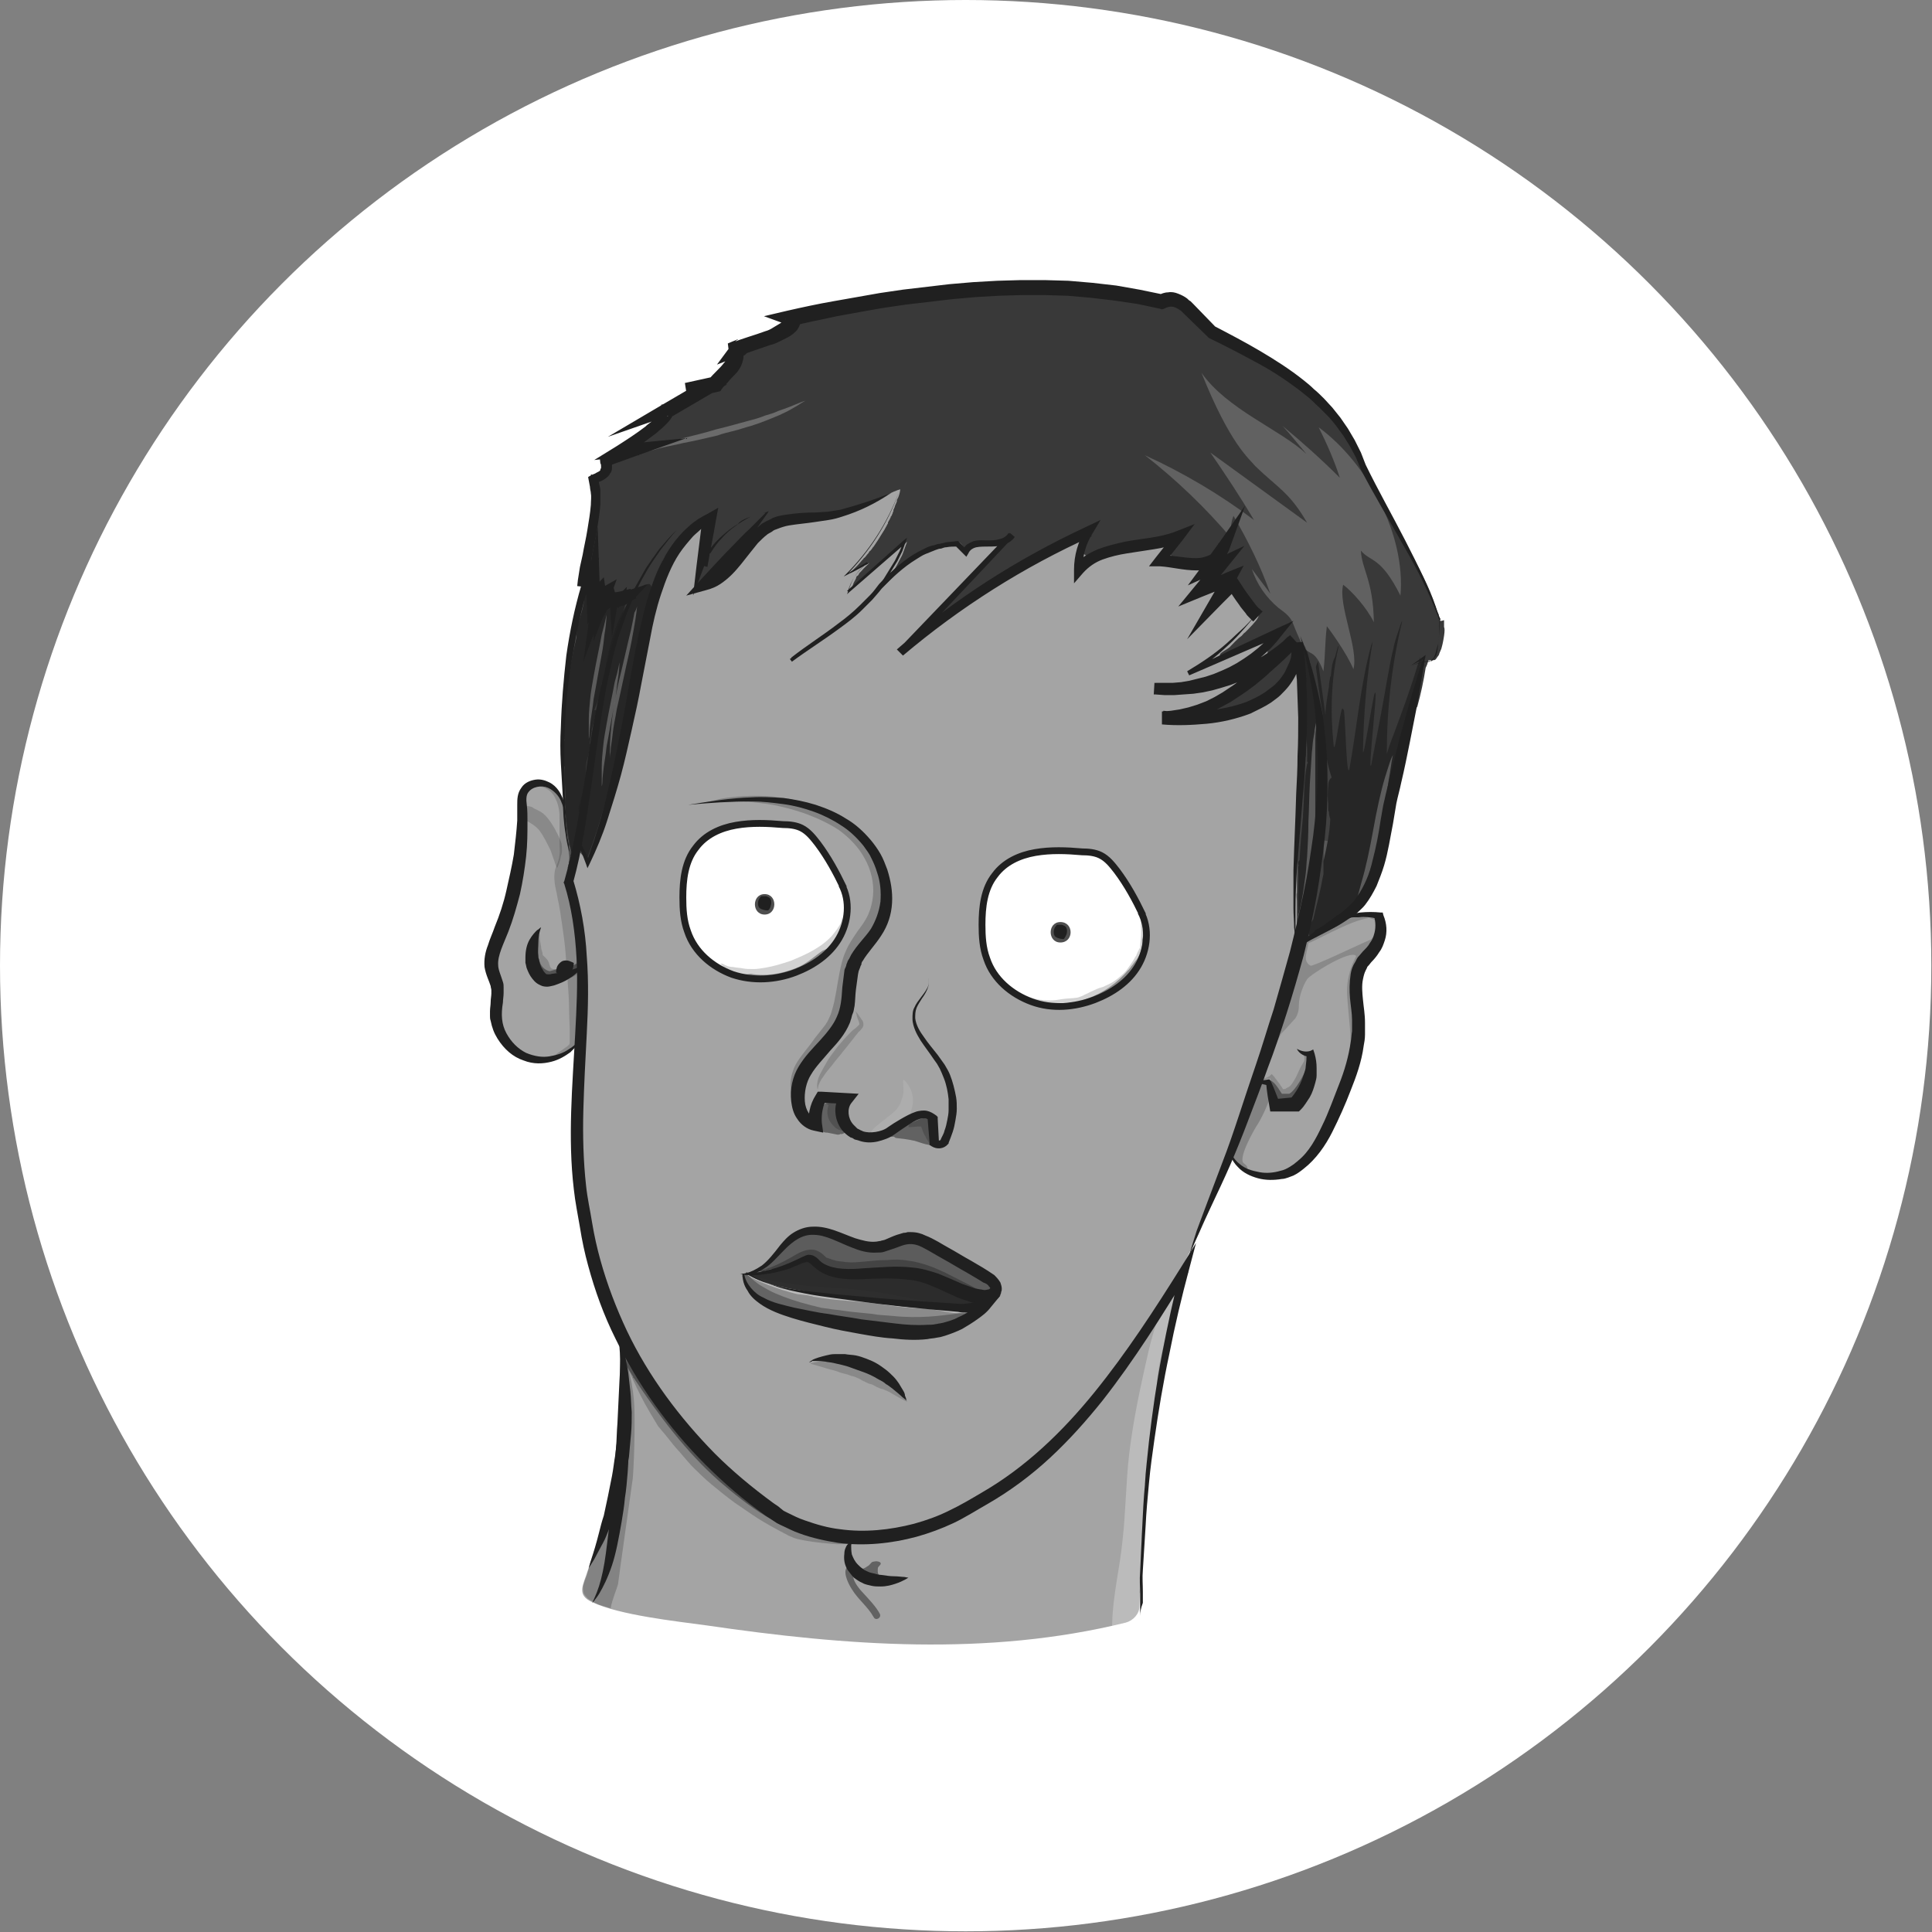 <?xml version="1.0" encoding="utf-8"?>
<!-- Generator: Adobe Illustrator 19.0.0, SVG Export Plug-In . SVG Version: 6.00 Build 0)  -->
<svg version="1.1" id="Layer_1" xmlns="http://www.w3.org/2000/svg" xmlns:xlink="http://www.w3.org/1999/xlink" x="0px" y="0px"
	 viewBox="0 0 283.5 283.5" style="enable-background:new 0 0 283.5 283.5;" xml:space="preserve">
<rect x="0" y="0" width="283.5" height="283.5" fill="#808080" stroke="none"/>
<style type="text/css">
	.st0{fill:#FFFFFF;}
	.st1{fill:#A4A4A4;}
	.st2{fill:#646464;}
	.st3{fill:#5C5C5C;}
	.st4{fill:#393939;}
	.st5{opacity:0.2;}
	.st6{fill:#202020;}
	.st7{opacity:0.25;}
	.st8{opacity:0.5;fill:#202020;}
	.st9{opacity:0.4;}
	.st10{opacity:0.9;fill:#202020;}
	.st11{opacity:0.25;fill:#202020;}
	.st12{opacity:0.2;fill:#202020;}
	.st13{fill:#4E4E4E;}
	.st14{fill:none;}
	.st15{opacity:0.75;fill:#202020;}
	.st16{opacity:0.25;fill:#FFFFFF;}
	.st17{opacity:0.1;fill:#FFFFFF;}
	.st18{fill:none;stroke:#202020;stroke-miterlimit:10;}
</style>
<g id="XMLID_4_">
	<circle id="XMLID_2_" class="st0" cx="141.7" cy="141.7" r="141.7"/>
</g>
<path id="XMLID_183_" class="st1" d="M196.6,122.8c2.7-5.8,5.5-11.6,8.2-17.4c1.4-3-4.3-8.8-9.4-11.5c0.1-0.6,0.2-1.2,0.1-1.7
	c-0.3-2.4-2.4-4.5-4.1-6.1c-1.4-1.3-2.9-2.5-4.6-3.5c-0.5-3.6-12.2-12.3-15.4-11.6c-3.7,0.8-7.3,1.7-10.9,2.7
	c-3.4-2.4-7.1-4-8.6-3.5c-0.3,0.1-0.6,0.2-0.8,0.3c-0.1-0.5-1.2-1.2-1.5-1.1c-0.4,0.2-0.8,0.5-1.2,0.7c-0.2-0.5-1.2-1.2-1.6-1
	l-0.9,0.6c-2.9-2-5.9-3.2-7.7-2.5l-3,1.3c-3.2-2.3-6.7-3.9-8.6-3.2c-2.6,0.9-5.1,2.1-7.6,3.4l4.4-5.2c0.3-0.3-1.2-1.6-1.6-1.2
	c-2.6,2.3-5.2,4.6-7.9,6.9c-1.3-0.5-2.5-0.6-3.3-0.2c-8.9,3.6-16.3,9.5-21.7,17.4c-0.3,0.5-0.4,1.1-0.3,1.7c0.1,0.7,0.1,1.5,0.2,2.2
	c-0.3,1.4-0.6,2.8-0.6,4.2c-0.1,0.1-0.3,0.2-0.3,0.4c-3.1,9-1.5,18.7-4.2,27.7c-0.3-2.4-0.6-5.1-2.6-6.7c-1.1-0.9-3-1.1-4,0.1
	c-1.3,1.5-1,4.2-1,6c0,1.9,0.1,3.8-0.1,5.7c-0.2,1.4-0.6,2.8-0.6,4.2c0,0,0,0,0,0c0,0.2-0.1,0.5-0.1,0.7c-0.3,1.2-0.6,2.4-1,3.6
	c-0.6,1.8-1.7,3.7-1.9,5.6c-0.1,2.2,0.7,4.2,0.5,6.4c-0.2,3.4,0.9,6.5,4.5,7.2c2.9,0.6,6.5-0.5,8.1-3c0,0,0,0,0,0
	c0.1,6.6-1.1,13.2-0.3,19.8c1,9.1,3.5,17.5,7.3,25.8c-0.7,0.3-1.3,1.1-1.2,2.2c0.3,5.1,0.6,10.3-0.1,15.4
	c-0.6,5.4-3.6,10.5-4.9,14.7c-0.7,2.3-1.8,3.7,0.6,4.8c4,1.9,12.3,2.8,16.7,3.4c20.5,3,41.3,4.6,61.6-0.4c1.1-0.3,2-1.3,2-2.4
	c0.3-6.1,0.4-13.3,1-19.7c0.9-9.5,2.6-18.5,5.2-27.8c0.2-0.7,0.1-1.3-0.2-1.8c3-5.7,5.5-11.1,7.2-17.3c2.7,5.4,9.2,3.8,12.6-0.1
	c3.2-3.6,4.3-7.4,4.9-11.4c0.1-0.1,0.1-0.2,0.2-0.2c0.3-1.2,0.5-2.3,0.7-3.5c0,0,0,0,0,0c0,0,0,0,0,0c0.1-0.1,0.3-0.3,0.3-0.4
	c0.2-0.7,0.2-1.4,0.1-2.1c0-0.1,0-0.1-0.1-0.2c0-0.5,0-1.1,0-1.6c0,0,0,0,0-0.1c0.1-0.6,0.2-1.2,0.4-1.8c0.2-0.7,0.1-1.3-0.2-1.7
	c-0.1-0.6-0.2-1.1-0.3-1.7c0.8-1.5,1.8-3,2.6-4.1c0.9-1.2,1.3-1.8,1.1-3.2c0-0.1,0-0.2,0-0.3c0-0.3,0-0.5,0-0.8
	c0.2-0.2,0.3-0.4,0.2-0.5c-1-2.1-4-1.2-6.1-0.2c0,0-0.1,0-0.1,0c0,0,0,0-0.1,0c-0.4,0.2-0.8,0.4-1.2,0.6c-0.1,0-0.2,0.1-0.3,0.1
	c-0.8-4.1-0.8-8.4-0.9-12.6C195.5,123.6,196.3,123.4,196.6,122.8z"/>
<path id="XMLID_84_" class="st2" d="M142.1,192.6c-0.1,0-0.4,0-0.5,0.1c-0.1,0-1,0-1.1,0c-1.7-0.1-3.3-0.6-5-0.7c-0.2,0-0.4,0-0.6,0
	c-1.9-0.1-3.7-0.3-5.5-0.6c-3.3-0.5-6.6-0.5-9.9-1.1c-0.2,0-0.3-0.1-0.4-0.1c-0.7-0.2-1.4-0.2-2.1-0.3c-2.6-0.6-6.2-2-7.2-2.7
	c-0.1-0.1-0.2-0.1-0.2-0.1c-0.1-0.1-0.1-0.1-0.2-0.1c-0.5,0-0.5,0-0.5,0c0,0.1,0,0.2,0,0.2c0,0.1,0,0.2,0.1,0.3c0,0.1,0,0.2,0.1,0.3
	c0.1,0.3,0.1,0.5,0.2,0.7c0.5,0.9,0.9,1.3,1.6,1.8c0.6,0.7,1.5,1.4,2.4,1.4c0.1,0,0.2,0,0.3-0.1c0.3,0.1,0.5,0.3,0.8,0.4
	c2.2,0.9,4.6,1,6.9,1.4c0.6,0.1,1.3,0.3,1.9,0.4c0.1,0,0.1,0,0.2,0c4.1,0.9,8.5,1.3,12.7,0.9c0,0,0,0,0,0c1.1,0,2.1-0.2,3-0.5
	c1.2,0,2.3-0.1,2.5-0.9C141.7,192.9,142.5,192.5,142.1,192.6z"/>
<path id="XMLID_87_" class="st3" d="M145.2,188.6c0-0.2,0-0.3-0.2-0.4c-0.6-0.4-0.6-0.4-1.3-0.7c-0.1,0-0.2,0-0.3,0
	c-0.9-0.5-1.8-1-2.7-1.5c-0.8-0.6-1.6-1.1-2.4-1.6c-1.1-0.7-2.1-1.3-3.3-1.7c-0.8-0.3-1.7-0.6-2.6-0.6c-0.1,0-0.1,0-0.1,0
	c-0.1-0.1-0.3-0.1-0.4-0.1c-0.2,0.1-0.4,0.1-0.5,0.2c-0.7-0.1-1.4,0-1.8,0.8c-0.1,0-0.2-0.1-0.3,0c-0.4,0.1-0.7,0.1-1.1,0.3
	c0,0-0.1,0-0.1,0.1c-0.1,0-0.3,0.1-0.4,0.1c-0.1,0-0.2,0.1-0.2,0.2c0-0.2-0.2-0.3-0.4-0.4c0,0,0,0-0.1,0c0-0.3-0.3-0.5-0.6-0.4
	c0-0.1-0.1-0.3-0.3-0.3c0,0-0.1,0-0.1,0c0,0,0,0,0,0c0,0,0,0,0,0c-0.1,0-0.2-0.1-0.4-0.1c-0.4-0.1-0.9-0.2-1.3-0.3c0,0-0.1,0-0.1,0
	c-0.9-0.6-1.9-0.9-2.9-1c-1.7-0.6-3.5-0.9-5,0.2c-0.1,0.1-0.2,0.2-0.2,0.4c0,0-0.1,0-0.1,0c-0.7,0.3-0.9,1-1.4,1.5
	c-0.7,0.9-1.6,1.6-2.4,2.2c-0.1,0.1-0.2,0.2-0.2,0.4c-0.1,0-0.3,0.1-0.4,0.1c-0.2,0-0.4,0.2-0.5,0.4c0,0,0,0.1-0.1,0.1c0,0,0,0,0,0
	c-0.3,0-1.1,0.3-0.5,0.3c0.1,0,0.2,0,0.4-0.1c0,0,0,0,0,0c0.4-0.1,0.7-0.2,1.1-0.1c0.1,0,0.2-0.1,0.3-0.2c0.1,0,0.2,0,0.3,0
	c0.4-0.2,0.8-0.2,1.3-0.2c0.1,0,0.2,0,0.3-0.1c0,0,0.1,0,0.1,0c0.7-0.3,1.4-0.5,2.1-0.7c0.8-0.3,1.3-0.8,2.3-0.8
	c0.2,0,0.3-0.1,0.3-0.2c0.1,0.1,0.2,0.1,0.3,0.2c0.1,0.1,0.2,0.1,0.3,0c1,0.8,2,1.5,3.2,1.8c1.3,0.3,2.7,0.1,4,0.2
	c0.2,0,0.3-0.1,0.4-0.2c0.4,0,0.9-0.1,1.3-0.2c0.7,0.1,1.4,0.1,2.1,0.2c0.1,0,0.1,0.1,0.2,0.1c0.1,0,0.3,0,0.4,0
	c0.2,0,0.3-0.1,0.4-0.2c0,0,0.1-0.1,0.1-0.1c0,0,0.1,0,0.2,0.1c0.1,0.2,0.2,0.3,0.4,0.3c0.9,0.1,1.7,0.1,2.6,0.1
	c0.2,0,0.5,0,0.7,0.1c0.1,0.1,0.2,0.2,0.3,0.2c1.1,0.2,1.7,0.4,2.7,0.9c0.1,0,0.1,0.1,0.2,0.1c0,0,0.1,0,0.1,0.1
	c0.1,0.1,0.3,0.1,0.4,0.1c0,0,0,0,0,0c0.1,0.1,0.2,0.1,0.3,0c0.6,0.5,1.2,0.9,2,1.1c0.1,0.1,0.2,0.2,0.3,0.2
	c0.5,0.1,0.9,0.1,1.4,0.2c0.2,0,0.3,0.1,0.5,0.1c0.1,0,0.2,0,0.3,0c0.3,0,0.6,0.1,0.8,0.1C145.4,189.6,145.6,188.8,145.2,188.6z"/>
<path id="XMLID_98_" class="st4" d="M211.3,91c0.1-0.1,0.1-0.2,0-0.3c-0.1-0.2-0.2-0.3-0.2-0.5c0-0.1,0-0.1-0.1-0.2
	c0,0-0.1-0.3-0.2-0.5c0-0.1-0.1-0.2-0.1-0.4c0,0,0,0,0,0c-1-3.1-2.6-6-4.2-8.8c-0.4-0.7-1-1.4-1.3-2.2c0.1,0.2-0.9-2.1-1-2.2
	c-0.3-0.3-0.6-1.1-1.2-1.8c-0.4-0.7-0.1,0-0.4-0.7c0-0.1-0.4-0.7-0.5-0.8c-0.6-1.1-1-1.6-1.5-2.6c0,0,0,0-0.1-0.1
	c-0.1-0.2-0.2-0.4-0.3-0.7c-1.2-3.9-3.3-8.7-6.9-10.8c0,0,0,0,0,0c-0.2-0.2-0.4-0.4-0.5-0.6c0,0-0.1,0-0.1-0.1
	c0.1-0.2,0-0.3-0.1-0.5c0,0-0.1-0.1-0.1-0.1c0,0,0,0,0,0c0,0,0,0,0,0c-1.8-1.5-3.8-2.8-5.8-3.8c-0.5-0.5-1.1-0.8-1.8-1
	c-0.9-0.5-1.7-1-2.6-1.4c-1.2-0.8-2.5-1.4-3.9-1.9c0-0.2-0.1-0.4-0.3-0.5c-0.2,0-0.4-0.1-0.6-0.1c0-0.1-0.1-0.2-0.2-0.3
	c-0.3-0.2-0.5-0.3-0.8-0.5c-0.8-0.9-1.5-1.8-2.5-2.4c-0.3-0.2-0.3-0.3-0.6-0.4c-0.1-0.1-0.5-0.2-0.6-0.4c-0.2-0.2-0.4-0.2-0.6-0.1
	c-0.1,0-1.1-0.1-1.2,0c-0.6-0.1-0.2,0-0.8,0c-0.1-0.1-0.2-0.1-0.3-0.1c-0.7,0-1.4,0-2.1-0.1c-1.9-0.4-3.8-0.8-5.6-1.4
	c-0.1,0-0.2,0.1-0.3,0.2c-2.1-0.4-4.3-0.7-6.5-0.7c0,0-0.1,0-0.2,0.1c-3.8-0.2-7.7,0-11.5,0.3c0,0,0,0,0,0c-5,0.1-5,0.1-8.9,0.7
	c-2.2,0.3-6,0.8-9.3,1.4c-0.2,0-0.4,0.1-0.6,0.1c-0.3,0.1-0.6,0.1-0.9,0.2c-1.2,0.2-2.5,0.4-3.7,0.8c-0.6,0.1-1.1,0.4-1.5,0.7
	c-0.1-0.2-0.5-0.3-0.7-0.2c-0.1,0-0.1,0.1-0.2,0.1c-0.2-0.1-0.6-0.1-0.7,0.2c-0.1,0.2-0.2,0.4-0.3,0.6c-0.6,0.6-1,1.2-1.7,1.7
	c-0.7,0.4-1.5,0.7-2.2,1c-1.2,0.3-2.3,0.7-3.5,1.2c-0.2,0-0.3,0-0.5,0.2c-0.6,0.3-1.3,1.1-1.4,1.8c-0.2,1.4-1.4,1.9-2.2,2.7
	c-1.2,1.2-3.4,1.2-3.9,2.7c-0.3,0.2-0.7,0.5-0.9,0.8c0,0,0,0,0-0.1c0.7-0.6-1.7,0.8-2,1.3c-0.9,1.5-1.2,1.1-2.5,2.3
	c-0.7,0.7-1.4,0.9-2.4,1.8c-0.1,0.1-1.3,0.7-1.2,0.8c-0.6,0.3-0.9,0.6-1.2,0.8c0,0-0.5,0.3-0.6,0.4c-0.2-0.1-1.4,0.2-1.6,0.5
	c-0.5,0.8,0.7,1.7-2.1,3c-0.9,0.4,0.6,2.6,0.6,3.6c-0.1,2.9-0.7,2.3-0.7,5.3c0,0.1-1,4.3-0.9,4.4c-0.3,1.2,0.8,1.4,1,2.4
	c-0.2,0.3-0.4,0.7-0.5,1c-0.3-0.3-0.9-0.2-0.8,0.3c0.2,2.3-1.2,4.2-1.1,6.4c0,0,0,0,0,0c-1.3,5.2-1.9,10.5-1.9,15.8
	c0,5.1,0,10.5,1.1,15.5c0.1,0.6,1.1,0.4,1-0.3c-0.1-0.3-0.1-0.5-0.2-0.8c0.3,0.7,0.7,1.3,1.2,2c0.3,0.4,0.8,0.3,0.9-0.1
	c1-3,1.9-5.9,2.6-9c0-0.1,0-0.2,0-0.3c0,0,0,0,0,0c0.1-0.5,0.2-1,0.2-1.4c0.3-1.5,0.9-3,1.3-4.5c0.5-2,0.6-4.1,0.9-6.1
	c0.5-3.3,1.4-6.4,1.8-9.7l0,0c0,0,0,0,0,0c0,0,0-0.1,0-0.1c0-0.1,0-0.1,0-0.2c0-0.1,0.1-0.1,0.1-0.2c0.3-0.9,0.4-1.5,0.5-2.1
	c0.2-0.8,0.4-1.6,0.7-2.4c0.2,0,0.4-0.1,0.5-0.3c0.3-1.4,0.6-2.7,1-4.1c0.3-0.7,0.5-1.4,0.8-2.2c0-0.1,0-0.2,0-0.3
	c0-0.1,0.1-0.2,0.1-0.3c0.6-1.2,1.6-2.4,2.6-3.4c0.5-0.2,1-0.4,1.5-0.6c1.2-0.4,1.8-1.3,2-2.3c0,0,0-0.1,0-0.1c0.3,0,0.7,0,1.1-0.2
	c-0.3,1.6-0.7,3.1-0.8,4.7c0,0.3,0.3,0.5,0.5,0.5c0,0,0,0,0,0c0,0.1,0,0.1,0.1,0.2c-0.9,1.4-1.8,3-2,4.6c-0.1,0.6,0.8,0.6,1,0.1
	c0,0,0,0,0.1,0c0.4-0.2,0.7-0.4,1-0.7c-0.1,0.2,0,0.3,0.2,0.1c2.8-2.5,4.9-5.8,7.9-8.2c0,0.1,0.1,0.2,0.3,0c0.1-0.1,0.2-0.2,0.3-0.3
	c1-0.3,1.9-0.9,2.9-1.2c0.6-0.1,1.1-0.1,1.7-0.2c0.1,0.1,0.2,0.1,0.3,0.1c1.4,0.1,2.8,0,4.2-0.2c0.8,0,1.5-0.1,2.3-0.1
	c0.3,0,0.5-0.3,0.5-0.6c0.3-0.1,0.5-0.2,0.8-0.3c0.1,0.1,0.3,0.2,0.5,0.1c0.7-0.3,1.4-0.7,2.1-1c0.1,0.1,0.3,0.2,0.5,0
	c0.2-0.1,0.4-0.3,0.6-0.4c1.5-0.8,2.3-1.1,2.7-1.2c0,0.2-0.1,0.7-0.3,1.2c0,0,0,0,0,0c-0.1,0.2-0.2,0.3-0.2,0.5c0,0.1,0,0.1,0,0.1
	c-0.1,0.2-0.2,0.5-0.3,0.7c0,0,0,0.1,0,0.1c-0.1,0.1-0.1,0.3-0.2,0.4c0,0,0,0.1,0,0.1c0,0,0,0,0,0.1c0,0.1-0.1,0.1-0.1,0.2
	c0,0,0,0.1,0,0.1c0,0,0,0,0,0c-0.1,0.1-0.1,0.3-0.2,0.4c0,0,0,0.1-0.1,0.1c0,0,0,0.1,0,0.1c-0.1,0.2-0.1,0.2-0.2,0.4
	c0,0,0,0.1-0.1,0.1c0,0,0,0,0,0c0,0,0,0,0,0.1c-0.1,0.1-0.1,0.1-0.1,0.2c0,0,0,0,0,0.1c-0.1,0.1-0.2,0.4-0.4,0.7
	c0,0-0.1,0.2-0.1,0.2c-0.3,0.5-0.5,0.8-1,1.6c0,0-0.6,0.9-0.6,0.9c0,0,0,0-0.1,0.1c0,0-0.3,0.5-0.5,0.6c-0.1,0.1-0.1,0.1-0.1,0.2
	c0,0-0.1,0.1-0.1,0.1c-0.2,0.2-0.3,0.4-0.5,0.6c-0.1,0.1-0.2,0.1-0.2,0.2c-0.3,0.3-0.5,0.6-1,1.1c-0.2,0.2-0.5,0.5-0.6,0.6
	c-0.1,0.1-0.4,0.3-0.3,0.4c0,0,0.4-0.2,0.6-0.3c0.6-0.3,1.6-0.9,2.2-1.2c-0.3,0.3-0.8,0.7-1.2,1.2c-0.1,0.1-0.2,0.2-0.3,0.3
	c-0.1,0.1,0,0.1-0.1,0.2c-0.1,0.1-0.1,0.2-0.2,0.2c-0.1,0-0.2,0.3-0.2,0.4c-0.2,0.4-0.3,0.5-0.4,0.8c-0.3,0.9-0.3,0.9-0.1,0.7
	l0.8-0.7c0.1-0.1,0.5-0.5,0.5-0.5c0.1,0,0.5-0.3,0.5-0.4c0.1-0.2,0.8-0.7,0.9-0.8c0.7-0.6,0.9-0.7,1.3-1.2c0,0,2.3-2,2.4-2
	c0.4-0.3,0.7-0.6,1.6-1.3c-0.2,0.5-0.2,0.6-0.4,1.1c-0.1,0.3-0.3,0.9-0.5,1.2c-0.2,0.4-0.9,1.8-1.2,2.1c-0.4,0.5-5.2,6.1-4.7,5.6
	c0.3-0.3,5.6-5.7,6.1-6.2c0.3-0.2,0.8-0.7,1-0.8c0.7-0.5,1.4-0.9,2.2-1.4c0.1-0.1,0.4-0.2,0.5-0.3c0.1-0.1,1.1-0.5,1.2-0.6
	c0.9-0.2,3.2-0.8,3.5-0.6c0.4,0.3,1,1.3,1.3,1.3c0.1,0,0.4-0.5,0.9-0.9c0,0,1.6-0.4,2.6-0.4c1,0,1.4,0.1,1.6,0
	c-0.2,0.2,0.2-0.1,0,0.1c-0.6,0.7-1.2,1.4-1.8,2.1c-0.3,0.1-0.5,0.3-0.8,0.5c-0.5,0.4-0.8,0.8-1.2,1.3c-8.6,9.3-6,7.8,1.5,2.6
	c0.5-0.3,0.9-0.9,1.3-1.4c0.1,0,0.1,0,0.2-0.1c1-0.4,1.8-0.8,2.7-1.4c0.1-0.1,0.3-0.2,0.4-0.3c1.8-1,3.5-2,5.3-3
	c0.2-0.1,0.3-0.2,0.5-0.4c1.2-0.5,2.5-0.9,3.7-1.4c0.1,0,0.3,0.1,0.4,0.1c-0.2,0.4-0.5,0.8-0.6,1.2c-0.7,1.3,0.6,2.5,1.7,2.2
	c0.2,0,0.5,0.1,0.7,0c1.3-0.4,2.5-1,3.8-1.5c1.9-0.1,4.1-0.7,5.9-0.6c0.5,0,0.8,0.1,1,0.3c-0.5,0.9-0.2,2.4,1.2,2.2
	c0.1,0,0.2,0,0.3,0c0.8,0.1,1.6,0,2.4,0c0.6,0.6,1.2,1.2,1.7,1.9c0,0,0,0.1,0.1,0.1c0.2,0.3,0.5,0.5,0.8,0.7
	c-0.1,0.1-0.1,0.1-0.2,0.2c-0.1,0.1-0.5,0.8-0.1,0.5c0.2-0.1,0.5-0.3,0.7-0.4c0.3,0.2,0.6,0.4,0.9,0.5c0.2,0.1,0.3,0.1,0.5,0.2
	c-0.2,0.2-0.3,0.4-0.5,0.6c-0.4,0.4-0.1,0.7,0.3,0.2c0.1-0.2,0.3-0.3,0.4-0.5c-0.1,0.2,0.1,0.2,0.3,0.1c0,0,0.1-0.1,0.1-0.1
	c0.5,0.3,0.8,0.6,1.2,0.9c-0.1,0.1-0.1,0.2,0,0.3l1.3,1.1c0.4,0.5,0.8,0.9,1.3,1.4c0,0,0,0,0,0c0.1,0.3,0,0.1,0.1,0.4
	c-0.1,0.2,0,0.3-0.1,0.4c-0.2,0.5-1.3,1.6-1.9,2.2c-0.2,0.1-0.3,0.3-0.5,0.5c-0.7,0.5-1.3,1.2-1.8,1.7c0,0,0,0,0,0
	c-0.4,0.3-0.8,0.5-1.2,0.8c-0.5,0.4,0,1.2,0.5,0.9c0.5-0.4,1.1-0.7,1.6-1.1c0.2,0.2,0.4,0.3,0.6,0.1c0.4-0.3,0.7-0.5,1.1-0.7
	c1.3-0.5,2.6-1,3.9-1.6c0,0.4,0,0.7,0,1.1c-0.2,0.3-0.5,0.5-0.7,0.8c0,0,0,0,0,0c0,0,0,0,0,0c0,0-0.1,0.1-0.1,0.1
	c-0.4,0.5,0.4,1,0.8,0.6c0,0,0,0,0,0c0,0,0,0.1,0,0.1c0,0.2,0.6-0.4,0.6-0.4c0.1-0.1,0.1-0.3,0.2-0.4c0.1-0.1,0.2-0.1,0.2-0.2
	c0,0.3,0,0.5,0,0.8c0,0,0,0.1,0.1,0c0.1,0.3-1.2,0.8-1.1,1.1c-2.8,2.6-5.7,4.4-9,6.4c-0.5,0.3-4.7,2.1-4.1,1.8
	c0.1,0,2.2,0.3,2.3,0.2c0.1,0.1,4.3-0.5,4.5-0.6c4.6-1.4,6.6-2.5,8.4-4.8c0.3-0.4,0.8-1.2,0.8-1.3c0,0,0.2-0.4,0.2-0.4
	c0.1,0,0.1-0.5,0.3-0.6c0,0,0,0,0,0c0,0.1,0.1,0,0.3-0.1c0,0.2,0.1,0.3,0.1,0.5c0,0.1,0.1,0,0.3-0.1c0.1,0.1,0.1,0.2,0.2,0.3
	c0,0,0.1,0,0.2-0.1c0.2,1,0.3,2.1,0.3,3.1c0,0.4,0,0.7,0,1.1c-0.2,0.6-0.1,1.3-0.1,1.9c0,0,0,0,0.1,0c-0.2,2.4,0.2,4.9,0.1,7.3
	c0,0.1,0,0.2,0.1,0.3c0,0,0,0.1-0.1,0.2c-0.5,2.4-0.4,5-0.6,7.4c0,0.1,0,0.2,0,0.2c0,0,0,0.1,0,0.1c-0.2,2.1-0.4,4.2-0.5,6.3
	c0,0,0,0.1,0,0.1c-0.1,0.1-0.2,0.2-0.2,0.4c0,0.2,0,0.3,0.1,0.4c-0.1,0.1-0.1,0.2-0.1,0.3c0.1,2.1-0.1,4.2,0,6.3c0,0,0,0.1,0,0.1
	c0,0.1-0.1,0.1,0,0.2c0,0.8,0.1,1.6,0.1,2.4c0,0.6,1,0.6,1,0c-0.1-0.8-0.1-1.6-0.1-2.4c0,0,0-0.1,0-0.1c0-0.1,0.1-0.1,0.1-0.2
	c0,0,0,0,0-0.1c0.2,0,0.5-0.2,0.5-0.5c0.2-1.9,0.6-3.8,1-5.7c0-0.1,0-0.2-0.1-0.3c0.2-0.1,0.4-0.2,0.4-0.4c0,0,0,0,0,0
	c0-0.2-0.1-0.3-0.2-0.4c0.3-0.9,0.3-1.7,0.4-2.7c0.1-1.4,0.5-2.8,0.7-4.3c0-0.2-0.1-0.3-0.3-0.4c0.1-0.2,0.1-0.5,0.1-0.7
	c0.1-1,0-2.1,0-3.1c0.2-0.1,0.3-0.2,0.3-0.4c0-0.3,0-0.6,0-0.9c0-0.2-0.1-0.4-0.3-0.4c0-0.1,0-0.3,0-0.4c0.2,0,0.5-0.2,0.5-0.5
	c0-0.7-0.1-1.3-0.1-2c0.2,1.2,0.5,2.5,0.9,3.7c-0.3,0.2-0.5,0.6-0.5,1.1c-0.1,1-0.1,1.9,0,2.8l0,0.8c0,0.1,0,0.2,0.1,0.3
	c0,0.4,0.1,0.8,0.2,1.1c-0.1,2.1-0.5,4.1-1,6.2c0,0.1,0,0.2,0,0.3c0,0,0,0.1,0,0.1c0,0.5,0,1,0,1.5c-0.2,0.8-0.3,1.6-0.5,2.4
	c-0.3,1.4-0.7,2.8-1,4.2c-0.3,0.5-0.6,0.9-0.9,1.4c-0.2,0.3,0,0.6,0.2,0.7c0.1,0.3,0.4,0.5,0.7,0.4c0.1,0,0.2-0.1,0.3-0.1
	c2.8-1,5.5-2.3,7-5.1c0.1-0.2,0.1-0.3,0-0.2c0.2-0.3,0.4-0.6,0.5-0.9c1.1-1.5,1.6-3.7,1.9-5.5c0.1-0.1,0.1-0.1,0.1-0.2
	c0.1-0.1,0.2-0.2,0.2-0.4c0.3-2.8,1.5-5.1,1.8-7.8c0.6-2.3,0.4-4.9,1.2-7.2c0-0.1,0-0.2,0-0.3c0.2,0,0.3-0.1,0.4-0.3
	c0.4-1.1,0.8-2.1,1.2-3.2c0.2-0.7,0.3-1.5,0.4-2.2c0.1-0.1,0.3-0.3,0.3-0.4c0.5-1.8,0.9-3.7,1.2-5.6c0.2-0.4,0.3-0.7,0.4-1.1
	c0.3,0,1,0,1-0.1c0.1,0,0.3-0.4,0.4-0.5c0.1-0.1,0.2-0.3,0.2-0.4c0.1-0.2,0.2-0.5,0.3-0.7c0.1-0.4,0.2-0.7,0.3-1.3
	c0,0,0.1-0.6,0.1-0.6c0.1-0.7,0.1-1.1,0-1.3c0,0,0-0.4,0-0.4c0-0.2,0-0.6,0-0.6C211.3,91.2,211.3,91.1,211.3,91z"/>
<path id="XMLID_63_" class="st0" d="M123.9,132.5c0-0.4-0.1-0.8-0.1-1.2c-0.5-2.4-1.8-4.1-2.8-5.7c-0.9-1.4-2-3-3.8-4
	c-2.4-1.2-5.8-0.9-8.4-0.7c-5.8,0.6-8,4.8-8.5,10.1c-0.4,4.7,2.7,10.5,7.5,11.8c0.9,0.2,1.7,0.2,2.4,0.1c2.2,0.4,4.4,0,6.5-0.8
	c1.6-0.6,2.7-1.7,4-2.6c0.8-0.3,1.6-0.8,2.2-1.6C124.2,136.3,124.7,134.3,123.9,132.5z"/>
<path id="XMLID_64_" class="st0" d="M166.9,132.6c-0.3-0.6-0.7-1.1-1.2-1.5c-0.3-0.5-0.5-1-0.8-1.5c-1.7-2.9-3.6-4.2-6.9-4.6
	c-0.4-0.1-0.8,0-1.2,0c-2.2-0.3-4.4-0.2-6.9,0.8c-4.5,1.7-5.8,5.6-5.8,10.1c0,4,1.7,7.5,5,9.8c2.9,2,7.1,2.7,10.3,0.9
	c2.5-0.9,4.5-2.3,6.2-4.3c0,0,0.1,0,0.1-0.1c0.1-0.1,0.2-0.2,0.3-0.4c0,0,0,0,0,0c0.3-0.3,0.5-0.7,0.8-1c0.7-1,0.9-2,0.8-2.9
	C168.1,136.1,167.8,134.4,166.9,132.6z"/>
<g id="XMLID_42_" class="st5">
	<path id="XMLID_191_" class="st6" d="M167.4,134.7c0,0,0.1,0.4,0.2,1.1c0.1,0.7,0.3,1.7,0.2,2.9c0,0.1,0,0.3-0.1,0.5
		c0,0.2-0.1,0.3-0.1,0.5c0,0.2-0.1,0.3-0.2,0.5c-0.1,0.2-0.2,0.3-0.2,0.5c-0.3,0.6-0.6,1.3-1.1,1.9c-0.4,0.6-1,1.2-1.6,1.7
		c-0.6,0.5-1.4,0.9-2.1,1.2c-0.4,0.2-0.8,0.3-1.1,0.4c-0.3,0.1-0.7,0.3-1,0.4c-0.4,0.2-0.7,0.3-1.1,0.5l-0.5,0.2
		c-0.2,0.1-0.4,0.1-0.6,0.1c-0.4,0-0.8,0-1.1,0c-0.3,0-0.7,0-1,0c-0.7,0.1-1.3,0.1-1.9,0.1c-0.6,0-1.1-0.2-1.6-0.3
		c-0.5-0.1-0.9-0.3-1.2-0.4c-0.6-0.3-1-0.5-1-0.5s0.4,0.2,1,0.4c0.6,0.2,1.6,0.4,2.8,0.4c0.6,0,1.2-0.1,1.8-0.2
		c0.7-0.1,1.5-0.1,2.1-0.2c0.2,0,0.3-0.1,0.4-0.1l0.5-0.2c0.3-0.2,0.7-0.3,1-0.5c0.4-0.2,0.7-0.3,1.1-0.5c0.4-0.2,0.8-0.2,1.1-0.4
		c0.7-0.3,1.3-0.6,1.9-1.1c0.6-0.5,1.1-0.9,1.5-1.5c0.4-0.6,0.8-1.1,1.1-1.7c0.1-0.1,0.2-0.3,0.2-0.4c0.1-0.1,0.1-0.3,0.2-0.4
		c0.1-0.1,0.1-0.3,0.2-0.4c0.1-0.1,0.1-0.2,0.1-0.4c0.1-1.1,0.2-2.1,0.1-2.8C167.4,135.1,167.4,134.7,167.4,134.7z"/>
</g>
<g id="XMLID_53_" class="st5">
	<path id="XMLID_189_" class="st6" d="M123.6,134.5c0,0,0,0.4,0,1c-0.1,0.6-0.3,1.5-0.8,2.5c-0.3,0.5-0.6,1-1.1,1.5
		c-0.4,0.4-0.9,0.9-1.5,1.3c-1.1,0.8-2.4,1.6-3.7,2.1c-1.4,0.5-2.8,0.8-4.2,0.9c-0.7,0-1.4,0-2-0.1c-0.6-0.1-1.2-0.3-1.7-0.5
		c-0.5-0.2-1-0.4-1.3-0.6c-0.4-0.2-0.7-0.4-1-0.6c-0.2-0.2-0.4-0.4-0.5-0.5c-0.1-0.1-0.2-0.1-0.2-0.1s0.1,0,0.3,0
		c0.2,0,0.4,0.2,0.7,0.3c0.2,0.1,0.6,0.2,1,0.2c0.4,0.1,0.9,0.1,1.4,0.2c0.5,0.1,1,0.1,1.6,0.1c0.5,0,1.1-0.1,1.7-0.2
		c1.2-0.2,2.5-0.6,3.7-1c1.2-0.5,2.4-1,3.4-1.6c0.5-0.3,1-0.6,1.5-1c0.4-0.3,0.8-0.7,1.1-1c0.6-0.7,1.1-1.4,1.4-2
		C123.5,134.9,123.6,134.5,123.6,134.5z"/>
</g>
<g id="XMLID_65_" class="st7">
	<path id="XMLID_186_" class="st6" d="M116.3,162.1c0,0,0-0.3-0.1-0.8c-0.1-0.5-0.2-1.2-0.2-2.2c0-0.9,0.3-2.2,1-3.3
		c0.7-1.1,1.7-2.2,2.6-3.5c0.5-0.6,1-1.3,1.5-1.9c0.2-0.3,0.4-0.6,0.6-1.1c0.2-0.4,0.3-0.7,0.4-1.1c0.5-1.6,0.7-3.5,1.1-5.5
		c0.2-1,0.4-2,0.9-3.1c0.4-1,1.1-2,1.7-2.9c0.6-0.8,1.2-1.6,1.6-2.5c0.4-0.9,0.6-1.8,0.7-2.7c0.2-1.9-0.3-3.9-1.2-5.5
		c-0.9-1.7-2.3-3.1-3.8-4.2c-1.5-1-3.3-1.8-4.9-2.4c-1.7-0.6-3.3-1-4.8-1.3c-3.1-0.5-5.7-0.6-7.5-0.5c-1.8,0.1-2.9,0.3-2.9,0.3
		s0.3-0.1,0.7-0.2c0.5-0.1,1.2-0.3,2.1-0.5c1.8-0.3,4.5-0.6,7.8-0.3c1.6,0.2,3.3,0.5,5.1,1c1.8,0.6,3.6,1.2,5.4,2.4
		c1.8,1.1,3.4,2.7,4.5,4.7c1.1,2,1.7,4.3,1.5,6.6c-0.1,1.2-0.4,2.3-0.9,3.4c-0.5,1.1-1.2,2-1.8,2.8c-0.6,0.8-1.2,1.6-1.5,2.4
		c-0.4,0.8-0.6,1.8-0.8,2.7c-0.4,1.9-0.7,3.8-1.4,5.7c-0.2,0.4-0.4,0.9-0.6,1.3c-0.2,0.4-0.5,0.8-0.8,1.2c-0.6,0.7-1.1,1.3-1.7,1.9
		c-1,1.2-2.1,2.2-2.9,3.2c-0.8,1-1.1,2-1.2,2.9c-0.1,0.9-0.1,1.6-0.1,2.1C116.3,161.9,116.3,162.1,116.3,162.1z"/>
</g>
<g id="XMLID_78_" class="st5">
	<path id="XMLID_180_" class="st6" d="M78.7,115.5c0,0,0.2-0.1,0.5-0.1c0.3,0,0.9,0,1.4,0.3c0.6,0.3,1.2,0.8,1.7,1.6
		c0.4,0.8,0.7,1.8,0.9,2.9c0.2,1.1,0.3,2.2,0.5,3.4c0.1,0.6,0.2,1.3,0.2,2c0,0.7-0.2,1.5-0.4,2.1c-0.2,0.6-0.2,1-0.1,1.6
		c0.1,0.6,0.3,1.3,0.5,2c0.3,1.4,0.6,2.8,0.8,4.3c0.4,2.9,0.5,5.8,0.5,8.5c0,1.4-0.1,2.7-0.2,3.9c-0.1,1.2-0.2,2.4-0.3,3.5
		c-0.1,0.5-0.2,1.1-0.3,1.5c0,0.3-0.2,0.6-0.4,0.8c-0.2,0.2-0.4,0.3-0.6,0.4c-0.4,0.2-0.7,0.4-1.1,0.6c-0.2,0.1-0.3,0.2-0.5,0.2
		c-0.2,0.1-0.4,0.1-0.5,0.1c-0.6,0.1-1.1,0-1.5,0c-0.3,0-0.5,0-0.5,0s0.2,0,0.5,0c0.3,0,0.8-0.1,1.4-0.2c0.2,0,0.3-0.1,0.4-0.2
		c0.1-0.1,0.3-0.2,0.4-0.3c0.3-0.2,0.6-0.4,1-0.7c0.2-0.1,0.4-0.3,0.5-0.4c0.1-0.1,0.1-0.3,0.1-0.5c0-0.5,0-1,0-1.5
		c0-1-0.1-2.2-0.1-3.4c0-1.2-0.1-2.5-0.2-3.8c-0.1-1.3-0.2-2.7-0.3-4.1c-0.1-1.4-0.3-2.8-0.5-4.2c-0.2-1.4-0.4-2.8-0.7-4.1
		c-0.1-0.7-0.3-1.3-0.4-2.1c-0.1-0.7-0.1-1.8,0.2-2.4c0.3-0.7,0.4-1.1,0.5-1.7c0.1-0.6,0-1.2,0-1.8c0-1.2,0-2.4,0-3.5
		c0-0.6,0-1-0.1-1.5c-0.1-0.5-0.2-0.9-0.4-1.3c-0.3-0.8-0.8-1.3-1.3-1.6c-0.5-0.3-1-0.4-1.3-0.4C78.9,115.5,78.7,115.5,78.7,115.5z"
		/>
</g>
<g id="XMLID_100_" class="st5">
	<path id="XMLID_178_" class="st6" d="M79.2,137.1c0,0,0,0.2,0,0.5c0,0.3,0.1,0.8,0.2,1.3c0,0.3,0.1,0.6,0.2,0.9
		c0,0.2,0,0.3,0.1,0.4c0,0.1,0,0,0.1,0.1c0.1,0.1,0.2,0.2,0.4,0.4c0.2,0.2,0.4,0.6,0.4,0.8c0.1,0.2,0.1,0.3,0.1,0.3
		c0,0.1,0.1,0.1,0.1,0.2c0.1,0.1,0.2,0.2,0.4,0.2c0.2,0,0.5,0,0.8,0c0.4,0,0.7-0.1,1-0.1c0.3,0,0.7,0,0.8,0c0.1,0,0.1,0,0.2,0
		c0.1,0,0.1-0.1,0.2-0.2c0.1-0.1,0.2-0.3,0.3-0.5c0.1-0.3,0.2-0.5,0.2-0.5s0.1,0.2,0.2,0.5c0,0.2,0.1,0.4,0.1,0.7
		c0,0.1,0,0.3-0.1,0.5c-0.1,0.2-0.3,0.4-0.4,0.5c-0.4,0.3-0.7,0.3-1,0.5c-0.3,0.1-0.6,0.2-1,0.4c-0.3,0.1-0.8,0.3-1.3,0.2
		c-0.6,0-1.2-0.2-1.7-0.7c-0.2-0.2-0.4-0.5-0.5-0.7c-0.2-0.3-0.2-0.6-0.2-0.7c0-0.1,0-0.1,0-0.2c-0.1-0.1-0.2-0.2-0.3-0.5
		c-0.2-0.2-0.3-0.6-0.3-0.9c0-0.3,0-0.5,0-0.6c0.1-0.3,0.1-0.6,0.2-0.9c0.1-0.6,0.4-1.1,0.6-1.4C79,137.2,79.2,137.1,79.2,137.1z"/>
</g>
<g id="XMLID_107_" class="st5">
	<path id="XMLID_174_" class="st6" d="M184.9,158.5c0.3-0.1,0.5-0.2,0.8-0.3c0.2-0.1,0.5-0.2,0.7-0.4l0.2-0.2l0.3,0.3
		c0.3,0.4,0.6,0.8,0.9,1.2c0.1,0.2,0.3,0.4,0.4,0.6c0.1,0.2,0.2,0.2,0.1,0.1c0,0,0.1,0,0.2,0c0.2,0,0.1,0,0.2-0.1
		c0.1,0,0.1,0,0.2-0.1c0.3-0.1,0.5-0.3,0.7-0.6c0.2-0.3,0.4-0.6,0.6-1l0.6-1.3c0.2-0.4,0.5-0.8,0.6-1.1c0-0.2,0-0.3,0-0.5
		c-0.1-0.2-0.2-0.4-0.4-0.5c0.2-0.1,0.6,0,0.8,0.2c0.3,0.2,0.4,0.5,0.5,0.8c0.1,0.3,0.1,0.6,0.1,0.9c0,0.3-0.1,0.5-0.1,0.8
		c-0.1,0.5-0.2,1-0.4,1.5c-0.2,0.5-0.4,1-0.8,1.5c-0.4,0.5-0.9,0.9-1.5,1.2c-0.2,0.1-0.3,0.1-0.5,0.1c-0.1,0-0.4,0.1-0.5,0
		c-0.4,0-0.8-0.1-1.2-0.3c-0.5-0.3-0.6-0.8-0.7-1.1c-0.1-0.2-0.1-0.5-0.1-0.7c-0.1-0.5-0.2-1-0.2-1.5l0.4,0.1
		c-0.3,0.2-0.6,0.2-0.9,0.2C185.5,158.5,185.2,158.5,184.9,158.5z"/>
</g>
<path id="XMLID_124_" class="st8" d="M124,165.7c-0.3-0.3-0.2-0.6-0.5-0.8c0-0.1,0-0.2-0.1-0.2c0.1-0.3,0.1-0.6-0.3-0.7
	c0,0-0.1,0-0.1,0c0.1-0.2,0-0.5-0.2-0.7c0.1-0.2,0.1-0.4,0.1-0.6c0.3-0.3,0-0.8-0.4-0.8c-0.4-0.1-0.8-0.1-1.2,0
	c-0.3,0-0.5,0.3-0.5,0.5c0,0-0.1,0-0.1,0c-0.3,0.2-0.3,0.5-0.1,0.7c0,0,0,0,0,0c-0.3,0.1-0.3,0.4-0.2,0.7c-0.2,0.1-0.2,0.4-0.1,0.6
	c-0.2,0.2-0.2,0.5,0,0.7c-0.2,0.3,0,0.7,0.3,0.8c0,0,0.1,0.1,0.1,0.1c0.2,0.2,0.5,0.2,0.7,0.2c0.5,0.1,1,0.2,1.5,0.3
	c0.2,0,0.3,0,0.4-0.1C123.7,166.5,124.3,166.1,124,165.7z"/>
<path id="XMLID_129_" class="st8" d="M136.7,167.4C136.7,167.3,136.7,167.3,136.7,167.4c0-1.1,0.1-3.2-0.9-3.3
	c-0.6-0.1-1.4,0.4-1.9,0.6c-0.7,0.3-1.4,0.7-2.1,1.1c-0.3,0-0.5,0-0.8,0c-0.6,0.1-0.6,1.1,0,1c0.1,0,0.1,0,0.2,0
	c0.1,0.1,0.2,0.2,0.4,0.2c0.9,0.1,1.7,0.2,2.6,0.4c0.7,0.2,1.4,0.5,2.1,0.6C136.6,168.2,136.9,167.7,136.7,167.4z"/>
<g id="XMLID_108_" class="st5">
	<path id="XMLID_170_" class="st6" d="M120,159.9c0,0-0.1-0.2-0.1-0.6c0-0.4,0.1-1,0.4-1.6c0.3-0.6,0.7-1.3,1.1-2
		c0.4-0.7,1-1.4,1.5-2.1c0.6-0.7,1.1-1.3,1.7-1.9c0.3-0.3,0.6-0.6,0.9-0.8c0.3-0.3,0.6-0.5,0.6-0.6c0-0.2-0.1-0.5-0.2-0.7
		c-0.1-0.3-0.2-0.5-0.2-0.7c-0.1-0.4-0.2-0.6-0.2-0.6s0.1,0.2,0.4,0.5c0.1,0.2,0.2,0.3,0.4,0.6c0.1,0.2,0.4,0.4,0.4,0.9
		c0,0.3-0.1,0.5-0.3,0.7c-0.1,0.1-0.2,0.3-0.4,0.4c-0.2,0.3-0.5,0.6-0.7,0.9c-0.5,0.6-1,1.3-1.6,2c-0.5,0.7-1.1,1.3-1.6,2
		c-0.5,0.6-1,1.2-1.3,1.7c-0.4,0.5-0.6,1-0.7,1.3C120,159.7,120,159.9,120,159.9z"/>
</g>
<g id="XMLID_121_" class="st7">
	<path id="XMLID_167_" class="st6" d="M123.7,165.9c-0.4,0-0.9-0.2-1.2-0.5c-0.3-0.3-0.6-0.6-0.8-1c-0.4-0.8-0.4-1.7,0-2.5l0.4,0.8
		c-0.1-0.1-0.2-0.3-0.4-0.4c-0.2-0.2-0.4-0.3-0.7-0.5c0.2-0.3,0.5-0.4,0.8-0.5c0.3-0.1,0.7-0.1,1,0.1l0.3,0.1l0.1,0.7
		c0.1,0.6,0.2,1.1,0.2,1.6c0,0.3,0.1,0.6,0.1,0.9c0,0.2,0,0.3,0,0.5C123.7,165.5,123.7,165.7,123.7,165.9z"/>
</g>
<g id="XMLID_132_" class="st7">
	<path id="XMLID_164_" class="st6" d="M136.4,167.8c-0.2-0.3-0.4-0.6-0.5-0.8c-0.1-0.3-0.3-0.5-0.4-0.8c-0.2-0.5-0.4-1-0.5-1.6
		l0.4,0.6c0.1,0.1,0.2,0.1,0.2,0.1c0,0,0,0,0,0c0,0-0.1,0-0.1,0l-0.2,0c0,0-0.1,0-0.1,0l-0.3,0c-0.5,0-0.9,0.1-1.6,0.1
		c0.1-0.7,0.5-1.2,1-1.6c0.1-0.1,0.3-0.2,0.4-0.2c0.1,0,0.1-0.1,0.2-0.1l0.2-0.1c0.1,0,0.2-0.1,0.3-0.1c0.1,0,0.2,0,0.3,0
		c0.3,0,0.6,0.1,0.9,0.3l0.3,0.2l0.1,0.4c0.1,0.6,0.2,1.2,0.1,1.8c0,0.3-0.1,0.6-0.2,0.9C136.7,167.3,136.6,167.6,136.4,167.8z"/>
</g>
<path id="XMLID_139_" class="st8" d="M191.6,157.1c-0.3,0.5-1.3,2.7-2.4,3.4c-0.1,0-0.8,0-1.1,0c-0.1-0.1-0.8-1.4-1.4-1.8
	c-0.8-0.6-0.7,0.7-0.5,1.1c0.3,0.6,0.2,1,0.8,1.4c0.1,0.1,0.3,0.1,0.4,0.2c0.7,0.6,1.9,0.4,2.6-0.1c1.1-0.8,1.8-2.4,2.5-3.6
	C192.8,157,191.9,156.5,191.6,157.1z"/>
<path id="XMLID_140_" class="st8" d="M84.4,141.5c-0.5,0.3-1.3,0.7-2.1,0.8c-0.1-0.1-0.3-0.2-0.5-0.1c-0.4,0.1-0.7,0.2-1.1,0.3
	c0,0-0.1,0-0.1,0c-1.6-0.4-1.8-2.5-1.8-3.8c0-0.6-1-0.6-1,0c0,1.6,0.3,4,2.1,4.7c1.6,0.6,3.7,0.1,4.9-0.9c0,0,0,0,0,0c0,0,0,0,0,0
	c0,0,0.1,0,0.1-0.1C85.5,141.9,84.9,141.2,84.4,141.5z"/>
<g id="XMLID_135_" class="st5">
	<path id="XMLID_162_" class="st6" d="M133.1,205.7c0,0-0.2-0.1-0.6-0.3c-0.4-0.2-0.9-0.5-1.6-0.9c-0.3-0.2-0.7-0.4-1-0.5
		c-0.2-0.1-0.4-0.2-0.6-0.2c-0.2-0.1-0.3-0.1-0.7-0.3c-0.7-0.4-0.5-0.3-1.2-0.5l-0.4-0.2c-0.1,0-0.1-0.1-0.2-0.1c-0.1-0.1,0,0,0,0
		c-0.1,0-0.2-0.1-0.4-0.2c-0.5-0.3-0.2-0.1-0.3-0.2c-0.1,0-0.3-0.1-0.5-0.2c-0.3-0.1-0.5-0.2-0.7-0.2c-0.4-0.2-0.9-0.3-1.3-0.4
		c-0.4-0.1-0.8-0.3-1.2-0.4c-0.4-0.1-0.8-0.2-1.1-0.3c-0.7-0.2-1.3-0.4-1.7-0.5c-0.4-0.1-0.7-0.2-0.7-0.2s0.2-0.1,0.7-0.2
		c0.4-0.1,1.1-0.2,1.9-0.3c0.4,0,0.8,0,1.3,0c0.4,0,0.9,0.1,1.4,0.2c0.5,0.1,1,0.2,1.5,0.3l0.7,0.2c0.2,0.1,0.5,0.1,0.9,0.3
		c0.1,0,0.6,0.4,0.3,0.2c0,0,0.1,0,0.3,0.1c0,0,0.3,0.2,0.3,0.2l0.1,0l0.3,0.1l0.3,0.1c0.1,0.1,0.3,0.1,0.4,0.2
		c0.2,0.1,0.3,0.2,0.4,0.3l0.2,0.2c0.1,0.1,0.3,0.2,0.5,0.4c0.2,0.1,0.4,0.3,0.6,0.4c0.4,0.3,0.7,0.6,0.9,0.9
		c0.5,0.6,0.9,1.1,1.1,1.5C133,205.4,133.1,205.7,133.1,205.7z"/>
</g>
<g id="XMLID_58_" class="st7">
	<path id="XMLID_159_" class="st0" d="M141.5,192.5c0,0-0.5,0.1-1.4,0.3c-0.9,0.1-2.2,0.3-3.8,0.4c-1.6,0.1-3.4,0.1-5.3-0.1
		c-1-0.1-2-0.1-3-0.3c-1-0.1-2-0.2-3-0.3l-1.5-0.2c-0.5-0.1-1-0.1-1.6-0.2c-0.4-0.1-0.9-0.1-1.4-0.2l-0.4-0.1l-0.4-0.1
		c-0.3-0.1-0.5-0.1-0.8-0.2c-2-0.5-3.7-1.1-5.1-1.7c-0.7-0.3-1.4-0.7-1.9-1c-0.6-0.3-1-0.7-1.4-1c-0.4-0.3-0.6-0.6-0.7-0.8
		c-0.2-0.2-0.2-0.3-0.2-0.3c0,0,0.1,0.1,0.3,0.2c0.2,0.1,0.5,0.3,0.9,0.4c0.4,0.2,0.9,0.3,1.5,0.4c0.6,0.2,1.3,0.3,2,0.4
		c1.5,0.3,3.2,0.5,5.1,0.7c0.9,0.1,1.8,0.1,3,0.2c1,0.1,2,0.1,3,0.2c1.1,0.1,2.1,0.3,3.1,0.4c1,0.1,2,0.3,2.9,0.5
		c1.9,0.3,3.6,0.7,5.2,1c1.5,0.3,2.8,0.6,3.7,0.8C140.9,192.4,141.5,192.5,141.5,192.5z"/>
</g>
<g id="XMLID_82_" class="st9">
	<path id="XMLID_157_" class="st6" d="M111.3,186.6c0,0,0.5-0.2,1.4-0.5c0.9-0.3,2-0.8,3.4-1.6c0.7-0.4,1.4-0.9,2.5-1.1
		c0.6-0.1,1.2,0,1.8,0.4c0.3,0.2,0.5,0.4,0.7,0.6c0.1,0.1,0.2,0.2,0.4,0.2c0.1,0.1,0.4,0.1,0.5,0.2l0.7,0.2c0.4,0.1,0.9,0.1,1.4,0.2
		c1,0.1,1.9,0,3-0.1c1-0.1,2.1-0.2,3.1-0.2c1-0.1,2.1-0.1,3.1,0.1c1,0.1,2,0.4,2.9,0.7c0.9,0.3,1.7,0.7,2.4,1
		c2.8,1.4,4.7,2.4,4.7,2.4s-2.1-0.4-5.1-1.4c-0.7-0.2-1.6-0.4-2.4-0.6c-0.8-0.2-1.7-0.3-2.6-0.3c-0.9,0-1.9,0-2.9,0.1
		c-1,0.1-2.1,0.2-3.1,0.3c-1.1,0.1-2.2,0.1-3.3,0l-0.8-0.1l-0.8-0.2l-0.7-0.2c-0.3-0.1-0.6-0.2-0.9-0.3c-0.3-0.1-0.6-0.4-0.8-0.6
		c-0.2-0.2-0.3-0.3-0.4-0.4c-0.2-0.1-0.5-0.2-0.8-0.2c-0.6,0-1.4,0.4-2.2,0.7c-1.5,0.6-2.8,0.8-3.8,0.9
		C111.8,186.6,111.3,186.6,111.3,186.6z"/>
</g>
<path id="XMLID_118_" class="st10" d="M143.2,190c-1.3-0.3-1.1-0.2-2.3-0.7c-0.4-0.4-2.1-1.1-3.6-1.7c-2.5-1.1-5.3-1-8-1.1
	c-0.9,0-1.6,0.1-2,0.7c0,0-0.5,0.1-0.5,0.1c-0.8,0-1,0.1-1.8,0.1c-1.1-0.2-2-0.3-3.1-0.6c-1-0.5-1.8-1.4-2.8-1.6
	c-0.1,0,0-0.1-0.1-0.1c0-0.1-0.1-0.1-0.2-0.1c0,0,0,0.1-0.1,0c0,0,0,0-0.1,0c-0.2,0-0.6,0-0.8,0.1c-0.3,0-0.6,0.2-0.8,0.2
	c-0.7,0.2-1.4,0.5-2.1,0.8c-0.7,0.1-1.3,0.3-1.8,0.4c-0.6,0.1-1.3,0.2-2.1,0.2c-0.1,0-0.3,0.1-0.5,0.1c0,0-0.1,0-0.1-0.1
	c-0.2-0.1-1,0.2-0.9,0.2c3.1,1.9,6.3,2.1,9.7,2.8c0.1,0,1,0.3,1.1,0.2c0.7,0.1,0,0,0.7,0.1c1.1,0.3,2.9,0.5,4,0.6
	c0.3,0,0.9,0.1,1.2,0.1c0.3,0.1,0.5,0.2,0.8,0.3c1.1,0.2,2.3,0.3,3.2,0.4c2.7,0.4,4.1,0.5,6.8,0.6c0.7,0,3.5,0.4,3.9,0
	c0.3,0,1.3-0.2,1.5-0.3c0.7,0,0.1-0.1,0.8-0.2c0.1,0,0.5-0.1,0.6-0.2c0.2,0,0.4-0.2,0.6-0.2c0.1,0-0.2-0.2-0.2-0.2
	C144.6,191.2,143.7,190.1,143.2,190z"/>
<g id="XMLID_88_" class="st7">
	<path id="XMLID_155_" class="st6" d="M124.8,226.5c0,0-0.7,0.1-1.9,0.1c-1.2-0.1-3-0.2-5.1-0.6c-0.5-0.1-1.1-0.2-1.7-0.5
		c-0.3-0.1-0.5-0.2-0.8-0.4c-0.3-0.1-0.5-0.3-0.8-0.4c-1.1-0.6-2.2-1.2-3.3-1.9c-1.1-0.7-2.2-1.5-3.4-2.3c-1.1-0.8-2.2-1.7-3.3-2.6
		c-1.1-0.9-2.1-1.9-3.1-2.9l-0.7-0.8l-0.6-0.7c-0.4-0.5-0.9-1-1.3-1.5c-0.4-0.5-0.8-1-1.2-1.5c-0.2-0.2-0.4-0.5-0.6-0.7
		c-0.2-0.3-0.4-0.4-0.6-0.8c-0.6-1-1.2-2-1.7-2.9c-1-1.8-1.7-3.4-2.2-4.5c-0.3-0.6-0.4-1.1-0.5-1.4c-0.1-0.3-0.1-0.5-0.1-0.5
		s0.1,0.1,0.3,0.4c0.2,0.3,0.4,0.7,0.8,1.1c0.8,0.9,1.9,2.2,3.3,3.8c0.7,0.8,1.4,1.6,2.1,2.6c0.8,0.8,1.7,1.6,2.6,2.5
		c0.5,0.5,0.9,0.9,1.4,1.4c0.5,0.5,0.9,1,1.4,1.4c0.9,0.9,1.9,1.9,2.9,2.8l1.5,1.4c0.5,0.4,1,0.9,1.5,1.3c1,0.9,2,1.7,3,2.5
		c1,0.8,2,1.6,2.9,2.3c0.2,0.2,0.5,0.3,0.7,0.5c0.2,0.1,0.5,0.4,0.7,0.4c0.4,0.2,0.9,0.4,1.4,0.6c1.9,0.7,3.6,1.1,4.8,1.4
		C124.1,226.4,124.8,226.5,124.8,226.5z"/>
</g>
<path id="XMLID_168_" class="st8" d="M120.3,224.6c-5.7-0.8-11.2-5.1-15.2-9c-4.1-4.1-7.7-8.7-11-13.6c0-0.1,0-0.3-0.1-0.4
	c0,0-0.1-0.1-0.1-0.1c-0.1-0.1-0.1-0.1-0.2-0.2c-0.5-0.7-1-1.4-1.4-2.2c-0.3-0.6-1.2-0.1-0.9,0.5c0.5,0.8,1,1.6,1.5,2.4
	c0,0.1,0,0.2,0.1,0.2c3.6,5.4,7.7,10.9,12.6,15.2c4.2,3.6,9,7.3,14.6,8C120.9,225.7,120.9,224.7,120.3,224.6z"/>
<path id="XMLID_165_" class="st11" d="M90.7,232.4c0-0.3,2.1-15,2.1-15.1c0.1-0.1,0.4-5.9,0.3-10.3c-0.1-4.1-1.2-7.3-1.3-7.4
	c-0.2-0.2-1.6,19.6-1.8,19.9c-0.9,1.9-3,8.7-3.6,10.7c-0.1,0.3-0.2,0.6-0.3,1c-0.1,0.3-0.3,0.7-0.4,1.1c-0.1,0.3-0.2,0.7-0.1,1.1
	c0,0.5,0.3,0.8,0.7,1.2c0.3,0.2,0.7,0.4,0.8,0.5c0,0,0.5,0.3,1.2,0.5c0.7,0.2,1.3,0.4,1.3,0.4C89.8,234.8,90.6,232.9,90.7,232.4z"/>
<path id="XMLID_146_" class="st12" d="M202.4,138c0.7-1.8,0.2-3-1.6-3.3c-3.3-0.6-6.8,1.8-9.6,3.1c-0.2,0.1-0.3,0.3-0.2,0.4
	c0,0,0,0,0,0c0,0.1,0,0.3-0.1,0.4c-1.1,1.9-1.6,3.9-1.5,6.1c0.2,3.2-1.9,5.1-3.1,7.9c0,0,0,0.1,0,0.1c0,0.1-0.1,0.2-0.1,0.2
	c-0.3,0.6,0.6,1.1,0.9,0.5c0.1-0.2,0.2-0.4,0.3-0.6c0.2-0.4,0.4-0.7,0.6-1.1c0.3-0.3,2.2-2.4,2.1-2.3c0.4-0.7,0.5-1.2,0.5-2
	c0-1.1,0.6-2.8,1.2-3.7c0.3-0.6,6.5-4.5,7.2-3.4c0.2,0.4,1.6-1.8,1.7-2c0.4-0.4,0.4-0.4,0.4-0.4c-1.5,0.6-8.5,4-8.8,3.8
	c-1.2-0.7-0.5-1.9-0.3-3.3c1.6-0.6,7.9-4.3,9.7-3.6c0,0,1.1,0,0.7,1.5c-0.5,1.1-2.9,3-3.2,3.6c-0.5,1-1,2-1.2,3c0,0,0,0,0,0
	c-0.3,1.1-0.4,2.2-0.3,3.5c0.2,3,0.7,6,0.4,8.9c-0.2,1.1-0.5,2.3-0.8,3.4c0,0,0,0,0,0.1c0,0.1-0.1,0.2-0.1,0.3
	c-0.2,0.6,0.7,0.9,1,0.3c0.6-1.6,1.4-3.2,1.5-5c0.1-1.6,0-3.3-0.2-4.9c0-0.4-0.1-0.8-0.1-1.1c-0.2-2.1-0.7-4.3,0.2-6.2
	C200.1,140.7,201.7,139.6,202.4,138z"/>
<path id="XMLID_171_" class="st12" d="M82.4,123.8c0-0.2-1.6-4.1-3.3-4.8c-0.3-0.2-0.9-0.4-0.9-0.5c-0.3-0.2-1.1-0.3-1.2-0.1
	c0,0-0.1,0.8,0.1,1.1c0,0.1,0,0.1,0,0.2c-0.2,0.2-0.2,0.5,0.1,0.7c0.7,0.4,1.4,0.8,1.9,1.4c0.7,0.9,1.2,2,1.7,3
	c0.3,0.8,0.5,1.5,0.8,2.3c0.2,0.5,0.2,0.1,0.4-0.3c0.1-0.3,0.3-0.9,0.3-1.2C82.5,125.3,82.5,124.5,82.4,123.8z"/>
<path id="XMLID_131_" class="st8" d="M129.9,231.4c-1-0.1-1.1-0.4-1.1-0.9c0-0.5,0-0.5,0.3-0.8c0.4-0.4-0.1-0.6-0.6-0.6
	c-0.7,0.1-0.5,0.1-1,0.6c-0.3,0.2-0.7,0.5-1,0.5c-0.2,0-0.4,0.1-0.4,0.3c-0.1-0.1-0.2-0.2-0.3-0.2c-0.5-0.4-1.1-0.9-1.6-0.2
	c-0.5,0.8,0.4,2.5,0.8,3.1c0.9,1.5,2.3,2.5,3.2,4.1c0.3,0.6,1.2,0.1,0.9-0.5c-0.6-1.1-1.5-2-2.4-3c-0.5-0.5-1.5-1.7-1.5-2.5
	c0-0.4-0.1-0.2,0.3,0.1c0.2,0.2,0.4,0.4,0.7,0.5c0.6,0.3,1.3,0.5,2,0.2c0.4,0.4,1.2,0.3,1.7,0.4
	C130.5,232.4,130.5,231.4,129.9,231.4z"/>
<path id="XMLID_172_" class="st13" d="M112.2,131.2c-1.9,0-1.9,3,0,3C114.1,134.2,114.1,131.2,112.2,131.2z"/>
<path id="XMLID_175_" class="st13" d="M155.6,135.3c-1.9,0-1.9,3,0,3C157.6,138.3,157.6,135.3,155.6,135.3z"/>
<g id="XMLID_176_" class="st7">
	<path id="XMLID_153_" class="st0" d="M91.8,67.2c0,0,0.4-0.2,1.1-0.5c0.7-0.3,1.7-0.7,3-1.1c1.2-0.4,2.7-0.8,4.3-1.3
		c1.6-0.4,3.3-0.8,4.9-1.3c1.7-0.4,3.4-0.9,4.9-1.3c0.8-0.2,1.5-0.4,2.2-0.7c0.7-0.2,1.4-0.4,2-0.7c1.2-0.4,2.2-0.8,2.9-1.1
		c0.7-0.3,1.1-0.4,1.1-0.4s-0.4,0.2-1,0.6c-0.3,0.2-0.7,0.4-1.2,0.7c-0.5,0.3-1,0.5-1.6,0.8c-1.2,0.5-2.6,1.1-4.2,1.6
		c-0.8,0.2-1.6,0.5-2.4,0.7c-0.8,0.2-1.7,0.4-2.5,0.7c-1.7,0.4-3.4,0.8-5,1.1c-1.6,0.4-3.1,0.6-4.3,1c-1.3,0.3-2.3,0.5-3.1,0.7
		C92.2,67.1,91.8,67.2,91.8,67.2z"/>
</g>
<g id="XMLID_181_" class="st7">
	<path id="XMLID_150_" class="st14" d="M85.7,112.5"/>
</g>
<g id="XMLID_160_" class="st7">
	<path id="XMLID_147_" class="st14" d="M89.7,89"/>
</g>
<path id="XMLID_182_" class="st15" d="M95.7,86.6C95.7,86.6,95.7,86.6,95.7,86.6c0.1-0.3-0.3-1-0.5-0.9c-0.1,0-0.2,0.1-0.3,0.1
	c-0.1,0-0.2,0-0.3,0c-5,4.1-5.7,11.6-6.6,17.6c0,0.1,0,0.3,0.1,0.5c-1.5,4.9-1.8,9.8-3.2,14.6c-0.1,0.3,0.2,1.2,0.7,1.8
	c-0.3,1-0.7,2.1-1.1,3.1c-0.3,0.8,1.5,3,1.7,2.4c1.3-3.4,2.4-7,3.3-10.6c1-2.6,1.8-5.5,1.9-8.1c0.1-0.4,0.2-0.7,0.2-1.1
	c0-0.2,0-0.4-0.1-0.6c1-5.1,2.4-10,3.3-15.2c0-0.1,0-0.3-0.1-0.5c0.4-0.5,0.9-0.9,1.4-1.4C96.5,88.2,96.2,87.3,95.7,86.6z"/>
<path id="XMLID_106_" class="st15" d="M208.3,97.9C208.3,97.9,208.3,97.8,208.3,97.9c0-0.1,0.1-0.1,0.1-0.1c0.2,0,0.3-1,0.3-1
	c0,0-0.2,0-0.3,0c0,0,0,0,0,0c0,0,0,0,0,0l0,0c0,0,0,0,0,0c0,0-0.1,0.1-0.1,0.2c0-0.2,0.1-0.4,0.1-0.5c0-0.2-0.2,0.4-0.2,0.5
	c-1.2,4.1-2.7,8.1-4.2,12.1c-0.2,0.5-0.3,1-0.5,1.5c0-6.5,0.7-12.9,2.2-19.2c0.1-0.3,0-0.3-0.1,0c-0.4,1.2-0.8,2.3-1.1,3.5
	c0,0,0,0.1,0,0.1c-0.4,1.6-0.7,3.3-1,5c-0.7,4.1-1.5,8.2-2.3,12.3c-0.5,1.2,1-11.7,0.6-10.5c0-1.9-1.8,10.3-1.8,8.4
	c0.1-5.3,0.5-10.6,1.4-15.9c0.1-0.4-0.2,0.4-0.2,0.4c-1.6,6-2.1,12.1-3.2,18.2c-0.5,1.5-0.6-10.2-0.9-8.7c-0.3-1.8-1.2,7-1.4,5.2
	c-0.5-4.8-0.4-9.6,0.7-14.4c0.1-0.6-0.2,0.2-0.2,0.3c-0.1,0.4-0.2,0.7-0.3,1.1c-0.4,0.7-0.5,1.6-0.6,2.6c0,0.1,0,0.2-0.1,0.3
	c-0.1,0.5-0.2,1-0.2,1.5c-0.2,1.2-0.4,2.4-0.5,3.6c0,0,0,0.2,0,0.5c-0.1-0.6-0.2-1.2-0.2-1.4c-0.3-2.2-0.6-4.3-0.9-6.5
	c0,0.1-0.3,0.6-0.3,0.9c0.3,2.3,0.6,4.6,1,6.9c0,0,0,0.1-0.1,0.1c-0.1-1.3-0.7-2.8-1.1-4c0-0.1,0-0.3,0-0.4
	c-0.1-0.6-0.2-1.1-0.4-1.6c0-0.2,0-0.4-0.1-0.6c0,0,0,0,0,0c-0.2-1.2-0.4-2.4-0.9-3.5c0,0-0.5,1.1-0.5,1.2c-0.2,0.5-0.4,1.1-0.4,1.6
	c0,1,0.4,1.8,0.6,2.7c0.1,0.2-0.1,0.2-0.1,0.4c0.1,0.6,0,0.3,0.2,0.8c0,0,0,0.5,0,0.5c-0.1,0.5-0.4,2.5,0.1,2.9
	c-0.2,0.6,0,2.2,0,2.3c0.1,0.8-0.3,1.2,0,2c-0.1,1.9-0.5,4.1-0.5,5.6c0,2.9-0.1,3.3-0.2,6.2c0,1.5-0.2,3.1-0.2,3.1
	c-0.2,2.2-0.2,4.2-0.2,6.9c-0.1,0.2,0,1,0,1.2c0,1,0,1.9,0,2.9c0,0.3,0,3.1,0.5,3c0.3-0.1,0.4-0.6,0.5-0.8c0,0,0-0.1,0.1-0.3
	c0.2-0.2,0.4-0.4,0.4-0.5c0-0.1,0.1-0.2,0.1-0.3c-0.1,0.4-0.1,0.9,0,1.4c0,0.1,0.2,0,0.2,0c0.8-0.5,1.6-0.9,2.3-1.4
	c0.1,0,0.1-0.1,0.2-0.3c0.7-0.4,1.3-0.9,2-1.4c0,0,0.1-0.1,0.1-0.1c0,0.1,0.1,0.1,0.2-0.1c0.3-0.2,0.8-0.8,1.2-0.9
	c0.2,0,0.4-0.2,0.5-0.4c0,0,0,0,0,0c0.3-0.2,0.6-0.5,0.9-0.9c1.5-2.3,2.2-5.5,2.8-8.2c0.5-2.1,1.1-4.5,1.3-6.8
	c1.1-4.6,2.3-9.2,3.7-13.7c0,0,0.1-0.1,0.1-0.1c0.5-1.9,1-3.9,1.6-5.8C208.7,97.6,208.5,97.7,208.3,97.9z"/>
<path id="XMLID_109_" class="st6" d="M191.6,102.7c-0.1-1.4-0.2-2.9-0.4-4.3c-0.1-1.2,0.1-2.6-0.2-3.7c-0.1-0.2-0.8,0.4-0.7,0.7
	c0.2,0.8,0,1.9,0.1,2.8c0.1,1.4,0.3,2.8,0.4,4.3c0.2,3,0.2,6,0.1,9c0,0.3,0.7-0.3,0.7-0.6C191.7,108.1,191.8,105.4,191.6,102.7z"/>
<path id="XMLID_185_" class="st15" d="M91.8,88.4c-2.1-0.2-3.8-0.7-5.6-1.9c0,0-0.5,1.1-0.8,1.9c-0.3,0.7-0.7,2.1-0.7,2.3
	c0,0.5,0,1.1,0,1.6c-0.2,0.6-0.8,2-0.8,2.5c-0.3,0.8-0.6,2.1-0.5,2.2c0.1,0.1,0.2,0.1,0.3,0.2c-0.2,0.7-0.5,1.6-0.5,1.8
	c0,1-0.1,1.7,0,2.2c-0.3,0.6-0.8,2.4-0.7,2.6c0.1,0.9,0.2,1.8,0.3,2.7c-0.2,0.8-0.3,1.9-0.4,2c0.2,0,0.3,0,0.5,0
	c-0.1,0.3-0.2,0.5-0.2,0.7c-0.1,1.1-0.1,2.1,0.1,3.2c0,0,0,0,0,0.1c0,0,0.1,0,0.1,0c-0.2,1.5,0.1,3,0.1,4.5
	c-0.1,0.3-0.1,0.6-0.1,0.9c0,0.4,0,0.8,0,1.2c0,0.2,0.1,0.5,0.1,0.7c0,0.1,0,0.2,0,0.3c0,0.1,0,0.1,0,0.2c0,0.1,0,0.2,0,0.2
	c0.1,1,0.2,1.9,0.4,2.9c0,0.2,0,0.3,0,0.4c0.1,0.2,0.1,0.4,0.2,0.5c0,0.3,0.1,0.6,0.1,0.9c0,0.1,0,0.2,0,0.4c0,0,0-0.1,0-0.1
	c0,0,0,0,0,0.1c0,0,0,0,0,0l0,0.1c0,0.2,0.5-0.9,0.5-0.9c0.1-0.4,0.4-0.9,0.4-1.4c0.1-0.2,0.1-0.4,0.1-0.6c0.1-2.3,0.7-4.4,1.1-6.6
	c0.3-1.7-0.1-3.6,0.5-5.2c0-0.1,0.4-1.9,0.4-1.9c-0.1,0-0.1,0-0.2,0.1c0.2-0.8,0.3-2,0.4-2c0,0-0.1,0-0.1,0l0.4-1.5
	c0-0.1,0.4-1.5,0.3-1.5c-0.1,0-0.2,0-0.3,0c0.5-1.2,1-2.5,1.1-3.8c0,0,0,0,0-0.1l0,0c0.4-0.3,1-2.8,0.8-2.8c0,0,0,0-0.1,0
	c0.3-0.5,0.6-1.5,0.6-2.1c0.3-0.2,0.7-1.6,0.8-2.3c0.1-0.4,0.3-0.9,0.4-1.3C91.2,90.8,91.9,88.4,91.8,88.4z"/>
<g id="XMLID_66_" class="st7">
	<path id="XMLID_144_" class="st0" d="M93.5,88.8c0,0-0.1,1.4-0.5,3.5c-0.2,1.1-0.4,2.3-0.7,3.6c-0.3,1.3-0.6,2.7-0.9,4.1
		c-0.3,1.4-0.6,2.8-0.9,4.1c-0.2,1.3-0.5,2.5-0.6,3.6c-0.1,1.1-0.3,1.9-0.3,2.6c-0.1,0.6-0.1,1-0.1,1s0-0.4,0-1c0-0.6,0-1.5,0.1-2.6
		c0.1-1.1,0.2-2.3,0.4-3.6c0.2-1.3,0.5-2.7,0.8-4.1c0.7-2.8,1.3-5.6,1.8-7.6c0.2-1,0.4-1.9,0.5-2.5C93.5,89.2,93.5,88.8,93.5,88.8z"
		/>
</g>
<g id="XMLID_67_" class="st7">
	<path id="XMLID_142_" class="st0" d="M90.9,97.2c0,0,0,1.2-0.3,2.9c-0.1,0.9-0.2,1.9-0.4,2.9c-0.2,1.1-0.4,2.2-0.6,3.3
		c-0.2,1.1-0.4,2.3-0.6,3.3c-0.1,1.1-0.3,2.1-0.4,2.9c-0.1,0.9-0.2,1.6-0.2,2.1c0,0.5-0.1,0.8-0.1,0.8s0-0.3,0-0.8
		c0-0.5,0-1.2,0-2.1c0-0.9,0.1-1.9,0.2-2.9c0.1-1.1,0.3-2.2,0.5-3.3c0.4-2.3,0.9-4.5,1.2-6.2C90.7,98.4,90.9,97.2,90.9,97.2z"/>
</g>
<g id="XMLID_70_" class="st7">
	<path id="XMLID_127_" class="st0" d="M89,90.2c0,0,0,1.2-0.3,2.9c-0.1,0.9-0.2,1.9-0.4,2.9c-0.2,1.1-0.4,2.2-0.6,3.3
		c-0.2,1.1-0.4,2.3-0.6,3.3c-0.1,1.1-0.3,2.1-0.4,2.9c-0.1,0.9-0.2,1.6-0.2,2.1c0,0.5-0.1,0.8-0.1,0.8s0-0.3,0-0.8
		c0-0.5,0-1.2,0-2.1c0-0.9,0.1-1.9,0.2-2.9c0.1-1.1,0.3-2.2,0.5-3.3c0.4-2.3,0.9-4.5,1.2-6.2C88.8,91.3,89,90.2,89,90.2z"/>
</g>
<g id="XMLID_234_" class="st7">
	<path id="XMLID_125_" class="st0" d="M204.4,110.8c0,0-0.1,0.4-0.2,1c-0.1,0.6-0.2,1.5-0.4,2.5c-0.3,2.1-0.7,4.9-1.3,7.7
		c-0.1,0.7-0.3,1.4-0.4,2.1c-0.1,0.7-0.3,1.4-0.5,2c-0.4,1.3-0.8,2.5-1.2,3.5c-0.4,1-0.8,1.8-1.1,2.3c-0.3,0.6-0.5,0.9-0.5,0.9
		s0.1-0.3,0.3-0.9c0.2-0.6,0.4-1.4,0.7-2.5c0.6-2,1.2-4.8,1.7-7.6c0.5-2.8,1.1-5.6,1.7-7.6c0.3-1,0.6-1.9,0.8-2.5
		C204.2,111.1,204.4,110.8,204.4,110.8z"/>
</g>
<g id="XMLID_232_" class="st7">
	<path id="XMLID_122_" class="st0" d="M193.2,105.7c0,0,0,0.5-0.1,1.3c-0.1,0.8-0.1,1.9-0.1,3.3c0,1.4,0,3,0,4.7c0,1.7,0,3.5,0,5.4
		c0,0.9-0.1,1.8-0.1,2.7c0,0.9-0.1,1.8-0.2,2.6c-0.2,1.7-0.5,3.3-0.8,4.6c-0.1,0.3-0.2,0.7-0.2,1c-0.1,0.3-0.2,0.6-0.3,0.9
		c-0.2,0.5-0.3,1-0.5,1.4c-0.3,0.7-0.5,1.2-0.5,1.2s0.1-0.4,0.3-1.2c0.1-0.4,0.2-0.9,0.3-1.4c0.1-0.5,0.2-1.2,0.3-1.8
		c0.1-0.7,0.2-1.4,0.3-2.2c0.1-0.8,0.1-1.6,0.2-2.4c0.1-1.7,0.2-3.5,0.2-5.3c0.1-1.8,0.1-3.6,0.2-5.4c0.1-1.7,0.2-3.3,0.3-4.7
		c0.1-0.7,0.1-1.3,0.2-1.9c0.1-0.6,0.2-1,0.2-1.4C193.1,106.2,193.2,105.7,193.2,105.7z"/>
</g>
<g id="XMLID_187_" class="st5">
	<path id="XMLID_120_" class="st0" d="M184.2,68.4c-0.9-1.1-3.7-3.2-7.9-13.7c3.8,5.4,11.5,8.3,15.4,11.9c-1.2-1.4-2.3-2.8-3.5-4.1
		c2.9,2.4,5.7,4.9,8.4,7.6c-0.8-2.5-1.9-5-3.1-7.4c7.2,5.3,12.8,15.8,12,24.7c-2.9-5.8-4.4-4.9-5.8-6.6c0.1,2.7,1.8,4.3,1.9,10.5
		c-1.1-2.2-3.2-4.5-4.5-5.5c-0.8,2.9,2.3,9.4,1.5,12.4c-0.9-2.2-3.4-5.7-3.9-6.3c-0.3,2.5-0.2,4-0.5,6.6c-1.4-3.5-2-2.1-3-3.7
		c-0.4-0.7-1.2-2.6-1.5-3.4c-0.4-1-1.3-1.6-2.1-2.2c-1.8-1.5-3.2-3.5-3.9-5.7c0.9,1.2,1.8,2.4,2.7,3.6c-1.4-4-3.3-7.8-5.4-11.4
		c-0.4,1-0.5,2.2-0.3,3.3c-3.8-4.5-8.1-8.6-12.7-12.2c5.7,2.6,11.1,5.8,16,9.5c-2-3.4-4.2-6.7-6.4-9.9c4.7,3.4,9.5,6.9,14.2,10.3
		C189.2,72.2,187.5,71.6,184.2,68.4"/>
</g>
<path id="XMLID_247_" class="st16" d="M171.5,190.4c-2,3.1-2.8,7.1-3.6,10.7c-0.9,4-1.7,8.1-2.2,12.2c-0.5,4.3-0.5,8.6-1,12.9
	c-0.4,4-1.4,7.9-1.5,12c0,0.3-0.1,0.5,0.2,0.4c0.5-0.1,1.4-0.2,1.8-0.4c0.6-0.1,1.1-0.4,1.3-0.7c0.2-0.2,0.8-0.7,0.8-2
	c0-0.1,0.1-0.4,0-0.5c0.1-0.2,0-0.7,0-0.9c0-0.2,0-0.3-0.1-0.4c0.3-2.5,0.2-5,0.3-7.6c0.2-3.9,0.7-7.7,1.1-11.6
	c0-0.5,0.1-0.9,0.1-1.4c0.3-0.9,0.4-1.7,0.2-1.9l0,0c0.2-2.2,0.5-4.5,0.7-6.7c0.1-0.6,0.2-1.3,0.2-1.9c0,0,0-0.1,0-0.1
	c0.4-4,1.8-7.7,2.5-11.6C172.5,190.3,171.8,189.9,171.5,190.4z"/>
<path id="XMLID_231_" class="st17" d="M132.9,158.7c-0.8-1,0,1.2-0.5,2.4c-0.4,1.1-0.1,0.6-0.7,1.5c-0.6,0.9-3.3,2.5-3.9,3.5
	c-0.4,0.7,1,1.2,2.4,0.7c0.7-0.3,1.5-0.7,2.2-1.2c0.6-0.5,1-1.5,1.2-2.3C134.2,161.7,134.1,160.1,132.9,158.7z"/>
<path id="XMLID_233_" class="st11" d="M186.8,159.9c0.2-0.6-1.5-1.5-1.6-1.2c-1,3-2.8,5.4-3.9,8.4c-0.8,1.9-1,2.8,0.8,4.1
	c0.9,0.7,1.4,0.2,0.4-0.5c-0.9-0.7,1.6-5.1,2.1-5.8C185.6,163.2,186.2,161.6,186.8,159.9z"/>
<g id="XMLID_17_">
	<path id="XMLID_116_" class="st6" d="M91,196.2c0,0,0.2,0.5,0.4,1.4c0.1,0.5,0.3,1,0.4,1.7c0.1,0.7,0.3,1.4,0.4,2.2
		c0.1,0.8,0.2,1.7,0.3,2.7c0.1,0.9,0.1,1.9,0.2,3c0,1,0,2.1-0.1,3.2c-0.1,1.1-0.2,2.2-0.3,3.3c-0.2,1.1-0.3,2.2-0.6,3.2
		c-0.2,1.1-0.5,2.1-0.8,3.1c-0.3,1-0.6,1.9-0.9,2.8c-0.3,0.9-0.7,1.7-1,2.5c-0.3,0.8-0.7,1.4-1,2c-0.3,0.6-0.6,1.1-0.8,1.5
		c-0.5,0.8-0.8,1.3-0.8,1.3s0.1-0.5,0.4-1.4c0.3-0.9,0.7-2.2,1.1-3.8c0.2-0.8,0.4-1.6,0.7-2.5c0.2-0.9,0.4-1.9,0.6-2.8
		c0.2-1,0.4-2,0.6-3c0.2-1,0.3-2.1,0.5-3.2c0.1-1.1,0.3-2.1,0.4-3.2c0.1-1,0.2-2.1,0.2-3.1c0-1,0.1-2,0.1-2.9c0-0.9,0-1.8,0-2.6
		c0-1.6,0-3-0.1-3.9C91,196.8,91,196.2,91,196.2z"/>
</g>
<g id="XMLID_54_">
	<path id="XMLID_105_" class="st6" d="M190.8,93.3c0,0,0.1,0.3,0.4,1c0.3,0.6,0.6,1.6,1,2.8c0.4,1.2,0.8,2.8,1.2,4.5
		c0.2,0.9,0.4,1.8,0.6,2.8c0.2,1,0.3,2.1,0.4,3.2c0.3,2.2,0.4,4.7,0.4,7.2c0,2.6-0.1,5.3-0.4,8.1c-0.3,2.8-0.7,5.7-1.2,8.6
		c-0.5,2.9-1.2,5.8-1.9,8.7c-0.8,2.9-1.6,5.7-2.5,8.5c-0.9,2.8-1.8,5.5-2.8,8.1c-0.9,2.6-1.9,5.1-2.8,7.5c-0.9,2.4-1.8,4.6-2.7,6.7
		c-1.8,4.1-3.5,7.4-4.5,9.8c-1.1,2.4-1.6,3.7-1.6,3.7s0.1-0.4,0.3-1c0.2-0.7,0.5-1.6,0.9-2.9c0.9-2.4,2.2-5.9,3.8-10.1
		c1.6-4.1,3.1-9.1,4.9-14.3c0.9-2.6,1.7-5.4,2.6-8.1c0.8-2.8,1.6-5.6,2.4-8.5c0.7-2.8,1.4-5.7,2-8.6c0.6-2.8,1-5.6,1.4-8.4
		c0.7-5.5,0.8-10.6,0.5-15c-0.1-2.2-0.3-4.2-0.6-6c-0.3-1.8-0.6-3.3-0.9-4.6c-0.1-0.6-0.3-1.2-0.4-1.7c-0.1-0.5-0.2-0.9-0.3-1.2
		C190.9,93.7,190.8,93.3,190.8,93.3z"/>
</g>
<g id="XMLID_9_">
	<path id="XMLID_103_" class="st6" d="M167.3,237.1c0-0.5,0-1.1,0-1.6l0-1.6c0-1.1-0.1-2.1,0-3.2c0.1-2.1,0.2-4.3,0.3-6.4
		c0.1-2.1,0.2-4.3,0.4-6.4c0.1-2.1,0.4-4.3,0.6-6.4c0.5-4.3,1.1-8.5,1.9-12.7c0.8-4.2,1.7-8.4,2.8-12.6l1.1,0.5
		c-3.9,6.4-7.9,12.8-12.6,18.8c-2.4,3-4.9,5.8-7.7,8.4c-2.8,2.6-5.9,4.9-9.2,6.8c-1.6,0.9-3.3,2-5,2.8c-1.7,0.8-3.6,1.5-5.4,2
		c-3.7,1-7.7,1.4-11.5,0.9c-1.9-0.3-3.8-0.7-5.7-1.4c-0.9-0.3-1.8-0.8-2.7-1.2l-0.6-0.3l-0.6-0.4c-0.4-0.3-0.8-0.5-1.2-0.8
		c-3.1-2.2-6-4.7-8.7-7.4c-5.4-5.4-9.9-11.7-13.2-18.5c-1.7-3.4-3-7-4-10.7c-0.5-1.8-0.9-3.7-1.2-5.6c-0.3-1.8-0.7-3.7-0.9-5.6
		c-0.9-7.6-0.2-15.2,0.2-22.7c0.2-3.7,0.4-7.5,0.2-11.2c-0.2-3.7-0.7-7.4-1.8-10.9l-0.1-0.2l0.1-0.2c1.3-4.6,2.1-9.4,2.9-14.2
		c0.7-4.8,1.4-9.6,2.5-14.4c0.3-1.2,0.6-2.4,0.9-3.6c0.3-1.2,0.7-2.4,1-3.5c0.4-1.2,0.8-2.3,1.3-3.5l0.7-1.7l0.8-1.7l0.9-1.6
		l0.9-1.6c0.3-0.5,0.7-1,1-1.5c0.4-0.5,0.7-1,1.1-1.5c0.4-0.5,0.8-0.9,1.2-1.4c0.4-0.4,0.8-0.9,1.3-1.3l1.3-1.3l1.4-1.2l-1.4,1.2
		l-1.3,1.3c-0.4,0.4-0.8,0.9-1.2,1.4c-0.4,0.5-0.8,1-1.1,1.4c-0.7,1-1.4,2-2,3l-0.9,1.6l-0.8,1.6l-0.7,1.7l-0.7,1.7
		c-0.4,1.1-0.8,2.3-1.2,3.4c-0.3,1.2-0.7,2.3-0.9,3.5c-0.3,1.2-0.5,2.4-0.8,3.6c-0.9,4.8-1.5,9.6-2.2,14.4
		c-0.7,4.8-1.4,9.7-2.7,14.4l0-0.4c1.1,3.6,1.8,7.4,2,11.2c0.3,3.8,0.2,7.6,0,11.4c-0.2,3.8-0.4,7.5-0.5,11.2
		c-0.1,3.7,0,7.5,0.4,11.1c0.2,1.9,0.6,3.6,0.9,5.5c0.3,1.8,0.7,3.6,1.2,5.4c1,3.6,2.3,7,3.9,10.4c3.2,6.7,7.7,12.7,12.9,18
		c2.6,2.6,5.5,5,8.5,7.2c0.4,0.3,0.8,0.5,1.1,0.8l0.5,0.4l0.6,0.3c0.8,0.4,1.6,0.8,2.5,1.1c1.7,0.6,3.4,1.1,5.2,1.3
		c3.6,0.5,7.3,0.1,10.8-0.8c1.8-0.5,3.5-1.1,5.1-1.9c1.7-0.8,3.2-1.7,4.9-2.7c6.4-3.7,11.8-8.9,16.5-14.7
		c4.7-5.8,8.8-12.1,12.8-18.5l2.1-3.4l-1,3.8c-1.1,4.1-2.1,8.3-2.9,12.4c-0.9,4.2-1.6,8.4-2.2,12.6c-0.3,2.1-0.6,4.2-0.8,6.4
		c-0.2,2.1-0.4,4.3-0.5,6.4l-0.4,6.4c-0.1,1.1,0,2.1,0,3.2c0,0.5,0,1.1,0,1.6C167.4,236,167.3,236.6,167.3,237.1z"/>
</g>
<g id="XMLID_44_">
	<path id="XMLID_101_" class="st6" d="M91.2,196.2c0,0,0.1,0.6,0.3,1.7c0.2,1.1,0.4,2.6,0.5,4.5c0.2,1.9,0.3,4,0.3,6.4
		c0,1.2,0,2.4,0,3.6c-0.1,1.2-0.1,2.5-0.2,3.7c-0.1,1.2-0.2,2.5-0.4,3.7c-0.1,1.2-0.3,2.4-0.5,3.6c-0.4,2.3-0.8,4.5-1.4,6.3
		c-0.6,1.8-1.3,3.2-1.9,4.2c-0.3,0.5-0.6,0.8-0.7,1c-0.2,0.2-0.3,0.3-0.3,0.3s0.3-0.6,0.7-1.6c0.4-1,0.8-2.5,1.1-4.3
		c0.3-1.8,0.5-3.9,0.8-6.2c0.1-1.1,0.2-2.3,0.3-3.5c0.1-1.2,0.2-2.4,0.3-3.6c0.1-1.2,0.2-2.4,0.3-3.6c0.1-1.2,0.1-2.4,0.2-3.5
		c0.1-2.3,0.2-4.4,0.3-6.3c0.1-1.8,0.2-3.4,0.2-4.5C91.2,196.8,91.2,196.2,91.2,196.2z"/>
</g>
<g id="XMLID_45_">
	<path id="XMLID_97_" class="st6" d="M83,120c0,0,0-0.2-0.1-0.7c-0.1-0.4-0.3-1.1-0.6-1.8c-0.3-0.7-1-1.5-1.9-1.9
		c-0.9-0.4-2.3-0.2-2.9,0.7c-0.3,0.4-0.3,1.1-0.2,1.8c0.1,0.8,0.1,1.6,0.1,2.4c0,1.7,0,3.4-0.2,5.2c-0.2,1.8-0.5,3.7-0.9,5.5
		c-0.5,1.9-1,3.7-1.7,5.5c-0.7,1.8-1.6,3.5-1.5,4.9c0,0.7,0.4,1.5,0.7,2.5c0.1,0.3,0.1,0.5,0.1,0.8c0,0.3,0,0.5,0,0.8
		c0,0.5-0.1,1-0.1,1.4c-0.3,1.8-0.2,3.2,0.5,4.5c0.7,1.3,1.7,2.3,2.9,2.9c1.2,0.5,2.4,0.7,3.5,0.5c1.1-0.2,2-0.5,2.7-1
		c0.7-0.4,1.2-0.9,1.5-1.2c0.3-0.3,0.4-0.5,0.4-0.5s-0.1,0.2-0.3,0.6c-0.2,0.4-0.7,0.9-1.3,1.5c-0.7,0.5-1.6,1.1-2.8,1.4
		c-1.2,0.3-2.6,0.4-4.1-0.2c-1.5-0.5-2.8-1.6-3.8-3.2c-0.5-0.8-0.8-1.6-1-2.6c-0.1-0.3-0.1-0.5-0.1-0.7c0-0.3,0-0.5,0-0.7
		c0-0.5,0.1-0.9,0.1-1.4c0-0.4,0.1-0.9,0.1-1.2c0-0.2,0-0.4,0-0.5c0-0.2-0.1-0.4-0.1-0.6c-0.2-0.7-0.7-1.6-0.9-2.8
		c-0.1-1.1,0.1-2.2,0.5-3.2c0.3-1,0.7-1.8,1-2.7c0.7-1.7,1.3-3.5,1.7-5.3c0.4-1.8,0.8-3.5,1.1-5.3c0.2-1.7,0.4-3.4,0.5-5
		c0-0.8,0-1.6,0-2.3c0-0.8,0-1.7,0.6-2.5c0.5-0.8,1.4-1.1,2.1-1.2c0.7-0.1,1.4,0.1,2,0.4c1.2,0.6,1.7,1.7,2,2.4
		c0.3,0.8,0.3,1.5,0.4,1.9C83,119.7,83,120,83,120z"/>
</g>
<g id="XMLID_46_">
	<path id="XMLID_95_" class="st6" d="M192.2,137.8c0.3-0.3,0.7-0.7,1-1c0.4-0.3,0.7-0.6,1.1-0.9c0.4-0.3,0.8-0.5,1.2-0.7
		c0.4-0.2,0.9-0.4,1.3-0.6c0.9-0.3,1.9-0.6,2.8-0.7c1-0.1,2-0.1,3,0l0.3,0l0.1,0.4c0.5,1.2,0.6,2.5,0.2,3.7
		c-0.2,0.6-0.4,1.2-0.8,1.7c-0.3,0.5-0.7,1-1.1,1.4c-0.2,0.2-0.3,0.4-0.5,0.6c-0.1,0.1-0.2,0.2-0.2,0.3l-0.2,0.4
		c-0.2,0.4-0.3,0.8-0.4,1.3c-0.2,0.9-0.1,2,0,3c0.1,1.1,0.3,2.1,0.3,3.4c0,0.5,0,1.1,0,1.7c0,0.6-0.1,1.2-0.2,1.7
		c-0.3,2.3-1.1,4.5-1.9,6.5c-0.8,2.1-1.7,4.1-2.7,6.1c-1,2-2.4,4-4.2,5.4c-0.5,0.4-0.9,0.7-1.5,1c-0.3,0.1-0.5,0.2-0.8,0.3
		c-0.3,0.1-0.6,0.2-0.9,0.2c-1.2,0.2-2.4,0.2-3.5-0.1c-1.1-0.3-2.2-0.8-3-1.7c-0.8-0.8-1.3-1.9-1.3-3.1c0.2,1.1,0.8,2.1,1.6,2.7
		c0.8,0.7,1.8,1,2.9,1.2c1,0.2,2.1,0.1,3.1-0.2c0.5-0.1,0.9-0.3,1.4-0.6l0.6-0.4c0.2-0.2,0.4-0.3,0.6-0.5c1.6-1.3,2.6-3.2,3.5-5.1
		c0.5-1,0.9-2,1.3-3l1.2-3.1c0.8-2,1.4-4.1,1.7-6.2c0.1-0.5,0.1-1,0.2-1.6c0-0.5,0-1,0-1.6c0-1-0.2-2.1-0.3-3.2
		c-0.1-1.1-0.1-2.3,0.1-3.6c0.1-0.6,0.3-1.2,0.7-1.8l0.2-0.4c0.1-0.2,0.2-0.3,0.3-0.4c0.2-0.2,0.4-0.5,0.6-0.7
		c0.4-0.4,0.8-0.8,1-1.2c0.3-0.4,0.5-0.8,0.6-1.2c0.3-0.9,0.3-1.9,0-2.8l0.5,0.4c-0.9-0.2-1.8-0.3-2.7-0.2c-0.5,0-0.9,0-1.4,0.1
		c-0.5,0.1-0.9,0.1-1.3,0.3c-0.4,0.1-0.9,0.3-1.3,0.4c-0.4,0.2-0.9,0.3-1.3,0.5c-0.4,0.2-0.8,0.4-1.2,0.7
		C192.9,137.3,192.5,137.5,192.2,137.8z"/>
</g>
<g id="XMLID_47_">
	<path id="XMLID_93_" class="st6" d="M85.3,142c0,0-0.1,0.2-0.4,0.5c-0.3,0.3-0.7,0.7-1.4,1.1c-0.6,0.4-1.3,0.7-2.2,1
		c-0.5,0.1-0.9,0.3-1.7,0.1c-0.8-0.3-1.1-0.6-1.5-1.1c-0.4-0.5-0.6-1-0.8-1.5c-0.1-0.3-0.1-0.5-0.2-0.8c0-0.2,0-0.2,0-0.4l0-0.4
		c0-1,0.2-1.9,0.6-2.6c0.4-0.7,0.8-1.1,1.1-1.4c0.2-0.1,0.3-0.2,0.4-0.3c0.1-0.1,0.2-0.1,0.2-0.1s-0.1,0.2-0.2,0.6
		c-0.1,0.4-0.2,0.9-0.2,1.6c0,0.6-0.1,1.3,0,2l0,0.2l0.1,0.3c0,0.2,0.1,0.3,0.1,0.5c0.1,0.3,0.2,0.7,0.4,0.9
		c0.1,0.3,0.4,0.6,0.5,0.7c0.1,0.1,0.6,0.1,0.9,0c0.8-0.1,1.5-0.2,2.2-0.4c0.6-0.2,1.2-0.3,1.5-0.5C85.1,142.2,85.3,142,85.3,142z"
		/>
</g>
<g id="XMLID_48_">
	<path id="XMLID_91_" class="st6" d="M184.1,158.7c0.7-0.1,1.4-0.2,2-0.3l0.2,0l0.2,0.3c0.5,1.1,0.9,2.2,1.3,3.2l-0.9-0.6
		c1-0.1,2-0.2,3.1-0.3l-0.7,0.3c0.8-0.9,1.4-1.9,1.8-3c0.1-0.3,0.2-0.6,0.3-0.9c0.1-0.3,0.2-0.6,0.2-0.9l0.1-0.9
		c0-0.3,0-0.6,0.1-0.9l0.6,0.4c-0.9,0-1.8-0.5-2.1-1.2c0.7,0.4,1.4,0.5,2,0.3l0.4-0.2l0.2,0.6c0.2,0.7,0.3,1.4,0.3,2.1
		c0,0.4,0,0.7,0,1.1c0,0.4-0.1,0.7-0.2,1.1c-0.2,0.7-0.4,1.4-0.8,2.1c-0.4,0.6-0.8,1.3-1.3,1.8l-0.3,0.3l-0.4,0c-1,0-2,0-3.1,0
		l-0.7,0l-0.1-0.6c-0.2-1.1-0.4-2.3-0.5-3.5l0.4,0.3C185.4,159.1,184.7,159,184.1,158.7z"/>
</g>
<g id="XMLID_49_">
	<path id="XMLID_89_" class="st6" d="M84.2,141.3c0,0,0,0.4-0.1,0.7c-0.1,0.4-0.4,0.7-0.7,0.9c-0.3,0.2-0.8,0.2-1.1,0.1
		c-0.4-0.1-0.7-0.3-0.7-0.3s0-0.4,0.1-0.7c0.1-0.4,0.4-0.7,0.7-0.9c0.3-0.2,0.8-0.2,1.1-0.1C83.8,141.1,84.2,141.3,84.2,141.3z"/>
</g>
<g id="XMLID_50_">
	<path id="XMLID_85_" class="st6" d="M101,118.1c3.1-0.5,6.2-1,9.3-1.1c1.6-0.1,3.1,0,4.7,0.1c1.5,0.2,3.1,0.5,4.7,1
		c1.5,0.5,3,1.1,4.4,2c1.4,0.8,2.6,1.9,3.7,3.2c0.5,0.6,1,1.3,1.4,2c0.4,0.7,0.7,1.5,1,2.3c0.5,1.6,0.8,3.2,0.7,4.9
		c-0.1,1.7-0.6,3.3-1.6,4.8c-0.9,1.4-2,2.5-2.7,3.7c-0.1,0.1-0.2,0.3-0.2,0.5c0,0.1-0.1,0.2-0.1,0.2l-0.1,0.3
		c-0.1,0.2-0.1,0.3-0.2,0.5l-0.1,0.5c-0.1,0.7-0.2,1.4-0.3,2.2c-0.1,0.8-0.1,1.6-0.2,2.4c-0.1,0.4-0.1,0.8-0.3,1.2
		c-0.1,0.2-0.1,0.4-0.2,0.7c-0.1,0.2-0.1,0.4-0.2,0.6c-0.7,1.7-1.8,2.9-2.9,4.1c-1,1.2-2.1,2.3-2.8,3.5c-0.7,1.1-1,2.6-0.9,3.9
		c0.1,1.3,0.8,2.4,1.8,2.7l-1.2,1.1c-0.2-1.6,0.1-3.3,1-4.7l0.3-0.5l0.6,0l3.6,0.2l1.8,0.1l-1.1,1.4c-0.6,0.8-0.5,2.2,0.3,3.1
		c0.2,0.2,0.4,0.4,0.6,0.6l0.2,0.1l0.2,0.1c0.1,0.1,0.3,0.1,0.4,0.2c0.6,0.2,1.2,0.2,1.9,0.1c0.6-0.1,1.3-0.3,1.8-0.7
		c0.3-0.2,0.6-0.4,0.9-0.6l1-0.6c0.7-0.4,1.4-0.8,2.3-1.1c0.4-0.1,1-0.2,1.5-0.1c0.5,0.1,1,0.4,1.4,0.7l0.2,0.2l0,0.3l0.2,3.7
		l-0.3-0.6c0.1,0.1,0.5,0.1,0.6-0.1l-0.1,0.1c0.2-0.5,0.5-0.9,0.6-1.4c0.2-0.5,0.3-1,0.4-1.5c0.1-0.5,0.2-1,0.2-1.5c0-0.5,0-1,0-1.6
		c-0.1-1-0.3-2.1-0.7-3.1c-0.2-0.5-0.4-1-0.6-1.4l-0.4-0.7l-0.5-0.7c-0.6-0.9-1.3-1.8-1.9-2.7c-0.3-0.5-0.6-1-0.8-1.5
		c-0.2-0.5-0.4-1.1-0.4-1.7c0-0.6,0-1.2,0.3-1.7c0.2-0.5,0.6-1,0.9-1.4c0.3-0.4,0.7-0.9,0.9-1.3c0.3-0.5,0.4-1,0.2-1.6
		c0.2,0.5,0.1,1.1-0.1,1.6c-0.2,0.5-0.5,1-0.8,1.4c-0.3,0.5-0.6,0.9-0.8,1.4c-0.2,0.5-0.2,1-0.2,1.5c0.1,1,0.7,2,1.3,2.8
		c0.6,0.9,1.3,1.7,2,2.6l0.5,0.7l0.5,0.7c0.3,0.5,0.6,1,0.8,1.5c0.4,1,0.7,2.2,0.9,3.3c0.1,0.6,0.1,1.1,0.1,1.7
		c0,0.6-0.1,1.1-0.2,1.7c-0.1,0.6-0.2,1.1-0.4,1.7c-0.2,0.6-0.4,1.1-0.6,1.6l0,0.1l-0.1,0.1c-0.6,0.7-1.6,0.8-2.4,0.3l-0.3-0.2
		l0-0.4l-0.3-3.7l0.2,0.5c-0.2-0.2-0.4-0.3-0.6-0.3c-0.2,0-0.5,0-0.8,0.1c-0.6,0.2-1.2,0.6-1.8,1l-0.9,0.6c-0.3,0.2-0.7,0.5-1,0.7
		c-0.7,0.5-1.6,0.8-2.4,1c-0.9,0.2-1.8,0.2-2.7-0.1c-0.2-0.1-0.4-0.1-0.7-0.2l-0.3-0.2l-0.3-0.1c-0.5-0.3-0.8-0.6-1.1-0.9
		c-0.6-0.7-1-1.6-1.1-2.6c-0.1-0.9,0.1-2,0.7-2.9l0.7,1.5l-3.6-0.2l0.9-0.5c-0.6,1-0.8,2.3-0.7,3.5l0.2,1.4l-1.4-0.3
		c-1-0.2-1.9-0.9-2.4-1.7c-0.6-0.8-0.8-1.8-0.9-2.6c-0.2-1.8,0.2-3.6,1.1-5.1c0.9-1.5,2-2.6,3.1-3.8c1-1.1,2-2.3,2.5-3.5
		c0.6-1.3,0.7-2.7,0.8-4.3c0.1-0.8,0.2-1.6,0.3-2.4c0-0.2,0.1-0.4,0.2-0.6c0.1-0.2,0.1-0.5,0.2-0.6l0.1-0.3c0.1-0.1,0.1-0.2,0.2-0.3
		c0.1-0.2,0.2-0.4,0.3-0.6c0.9-1.5,2.1-2.6,2.9-3.8c0.7-1.2,1.2-2.5,1.4-4c0.1-1.4,0-2.9-0.5-4.3c-0.2-0.7-0.5-1.4-0.8-2
		c-0.3-0.7-0.7-1.2-1.2-1.9c-0.9-1.1-2-2.2-3.3-3c-1.2-0.8-2.6-1.5-4-2c-1.4-0.5-2.9-0.9-4.4-1.1c-1.5-0.2-3.1-0.4-4.6-0.4
		C107.2,117.6,104.1,117.8,101,118.1z"/>
</g>
<g id="XMLID_51_">
	<path id="XMLID_81_" class="st6" d="M108.6,186.9c0,0,0.1,0,0.2,0c0.2,0,0.4,0,0.7-0.1c0.6-0.1,1.4-0.5,2.3-1.1
		c0.9-0.7,1.7-1.7,2.7-3c0.5-0.6,1.1-1.3,1.9-1.8c0.8-0.5,1.8-0.9,2.9-0.9c2.2-0.1,4.2,1,6.2,1.7c1,0.3,2,0.6,3,0.5
		c0.2,0,0.5-0.1,0.7-0.1c0.2-0.1,0.5-0.1,0.7-0.2c0.5-0.2,1.1-0.5,1.7-0.7c0.3-0.1,0.7-0.2,1-0.3c0.2,0,0.3,0,0.6-0.1l0.2,0l0.3,0
		c0.8,0,1.5,0.2,2.1,0.5c1.3,0.5,2.3,1.2,3.4,1.8c1.1,0.6,2.2,1.3,3.3,1.9l1.7,1l0.8,0.5c0.3,0.2,0.6,0.4,0.9,0.6
		c0.3,0.3,0.6,0.6,0.9,1.1c0.1,0.3,0.2,0.6,0.2,0.9c0,0.2,0,0.3-0.1,0.5l0,0.1c0,0.1-0.1,0.2-0.1,0.3c-0.3,0.6-0.8,0.9-1.3,1.1
		c-0.4,0.2-0.9,0.2-1.3,0.2c-0.4,0-0.8,0-1.2-0.1c-0.3-0.1-0.6-0.1-1-0.3c-0.7-0.2-1.3-0.4-1.9-0.7c-1.2-0.5-2.3-1.1-3.4-1.5
		c-1.1-0.5-2.2-0.8-3.3-0.9c-2.3-0.3-4.6-0.2-6.8-0.1c-2.2,0.1-4.5,0-6.4-1.2c-0.4-0.3-0.9-0.7-1.2-1c-0.2-0.1-0.2-0.2-0.4-0.3
		c-0.1,0-0.3-0.1-0.4,0c-0.3,0-0.7,0.2-1.1,0.4c-0.4,0.2-0.8,0.3-1.1,0.5c-1.5,0.5-2.9,0.8-4,0.9c-1.1,0.2-2,0.1-2.6,0.1
		C108.9,186.9,108.6,186.9,108.6,186.9s0.3,0,0.9,0c0.6,0,1.5-0.1,2.6-0.4c1.1-0.2,2.4-0.6,3.8-1.2c0.4-0.2,0.7-0.3,1.1-0.5
		c0.4-0.2,0.8-0.4,1.3-0.6c0.3-0.1,0.5-0.1,0.9,0c0.3,0.1,0.6,0.3,0.8,0.5c0.4,0.4,0.6,0.6,1,0.8c1.5,0.8,3.6,0.8,5.8,0.6
		c2.2-0.1,4.6-0.4,7.1-0.1c1.3,0.1,2.6,0.5,3.8,0.9c1.2,0.5,2.4,1,3.5,1.5c0.6,0.2,1.1,0.4,1.7,0.6c0.3,0.1,0.5,0.1,0.9,0.2
		c0.2,0,0.5,0.1,0.7,0.1c0.2,0,0.5-0.1,0.6-0.1c0.2-0.1,0.2-0.2,0.2-0.1c0,0,0,0,0,0l0-0.1c0,0.1,0,0,0,0c0,0,0,0,0,0
		c0-0.1-0.2-0.2-0.3-0.4c-0.2-0.2-0.4-0.3-0.7-0.4l-0.8-0.5l-1.7-1c-1.1-0.6-2.2-1.3-3.3-1.9c-1.1-0.6-2.2-1.3-3.2-1.8
		c-1-0.5-1.9-0.6-3-0.2c-0.5,0.2-1.1,0.4-1.7,0.6c-0.3,0.1-0.6,0.2-0.9,0.3c-0.3,0.1-0.7,0.1-1,0.1c-1.4,0.1-2.6-0.3-3.6-0.7
		c-2.1-0.8-3.9-1.9-5.7-1.9c-1.7-0.1-3.1,1-4.2,2.1c-1.1,1.1-2,2.2-3,2.8c-1,0.7-1.9,0.9-2.5,0.9c-0.3,0-0.5,0-0.7,0
		C108.7,186.9,108.6,186.9,108.6,186.9z"/>
</g>
<g id="XMLID_52_">
	<path id="XMLID_77_" class="st6" d="M109.4,186.8c2.5,1.6,5.5,2.2,8.5,2.6c1.5,0.2,3,0.3,4.5,0.5l4.5,0.4c3,0.3,6,0.5,9,0.7
		l4.5,0.3c0.8,0.1,1.3,0,2.1-0.1c0.7-0.1,1.4-0.4,2.2-0.6l2.1-0.5l-1.4,1.7c-0.6,0.8-1.3,1.3-2,1.8c-0.7,0.5-1.5,1-2.2,1.4
		c-0.8,0.4-1.6,0.7-2.5,1l-0.7,0.2l-0.6,0.1c-0.4,0.1-0.9,0.1-1.3,0.2c-1.7,0.2-3.5,0.1-5.1-0.1c-1.7-0.1-3.3-0.4-5-0.7
		c-1.7-0.3-3.3-0.6-4.9-1c-1.6-0.4-3.3-0.8-4.9-1.3c-1.6-0.5-3.3-1.1-4.7-2.1c-0.7-0.5-1.4-1.1-1.8-1.9c-0.5-0.7-0.8-1.6-0.7-2.5
		l0.2,0c0.1,0.8,0.5,1.5,1,2.1c0.5,0.6,1.1,1.1,1.8,1.4c1.4,0.8,3,1.1,4.6,1.5c1.6,0.3,3.2,0.7,4.9,0.9c1.6,0.3,3.3,0.5,4.9,0.8
		c1.6,0.2,3.3,0.4,4.9,0.6c1.6,0.2,3.2,0.3,4.8,0.2c0.4,0,0.8,0,1.2-0.1c0.2,0,0.4-0.1,0.6-0.1l0.5-0.1c0.7-0.2,1.5-0.4,2.2-0.8
		c0.7-0.3,1.4-0.7,2.1-1.1c0.6-0.4,1.3-0.9,1.7-1.4l0.8,1.2c-0.7,0.1-1.4,0.4-2.2,0.5c-0.4,0.1-0.8,0.1-1.2,0.1
		c-0.4,0-0.8,0-1.2-0.1l-4.5-0.4c-3-0.3-6-0.6-9-1l-4.5-0.6c-1.5-0.2-3-0.4-4.5-0.7c-1.5-0.3-3-0.6-4.4-1.1c-1.4-0.5-2.8-1.1-4.1-2
		L109.4,186.8z"/>
</g>
<g id="XMLID_62_">
	<path id="XMLID_75_" class="st6" d="M207,97.7c0.6-0.5,1.3-0.9,1.8-1.3l0.4-0.3l-0.1,0.5c-0.3,2-0.7,4.1-1,6.1
		c-0.4,2-0.8,4.1-1.2,6.1c-0.4,2-0.8,4-1.3,6.1c-0.2,1-0.5,2-0.7,3l-0.5,3c-0.4,2-0.7,4.1-1.3,6.1c-0.3,1-0.7,2-1.1,3
		c-0.5,1-1,1.9-1.7,2.8c-0.3,0.4-0.8,0.8-1.2,1.2c-0.4,0.3-0.9,0.7-1.3,0.9c-0.9,0.6-1.8,1.1-2.7,1.6l-2.7,1.4l-0.7,0.4
		c-0.1,0,0,0.1-0.3,0.1c-0.1,0-0.2-0.1-0.2-0.2l0-0.1l-0.2-0.4l-0.6-1.4l0.9,1.3l0.2,0.3c0,0.1,0.1,0.1,0,0c-0.1,0,0,0,0-0.1
		l0.6-0.5c0.8-0.6,1.7-1.2,2.5-1.8c0.8-0.6,1.7-1.2,2.5-1.8c0.4-0.3,0.7-0.6,1.1-1c0.3-0.3,0.7-0.7,0.9-1.1c0.6-0.8,1-1.6,1.4-2.5
		c0.4-0.9,0.7-1.9,0.9-2.8c0.5-1.9,0.9-3.9,1.2-6c0.2-1,0.3-2,0.6-3.1c0.2-1,0.5-2,0.7-3c0.5-2,1-4,1.5-6c0.6-2,1.1-4,1.7-6
		c0.6-2,1.2-4,1.8-5.9l0.3,0.2C208.3,97.1,207.6,97.3,207,97.7z"/>
</g>
<g id="XMLID_43_">
	<path id="XMLID_71_" class="st6" d="M207,97.7c1-0.4,2-0.7,3.1-0.7l0,0c0.2-0.2,0.4-0.4,0.5-0.6c0.2-0.2,0.2-0.5,0.3-0.7l0.1-0.8
		c0-0.3,0.1-0.5,0.1-0.8c0.1-1.1,0.1-2.2,0.1-3.2l0,0.1c-1.4-3.9-3.3-7.6-5.4-11.2c-2-3.6-4.2-7.2-6.1-10.9l0,0l0,0l-0.7-1.7
		l-0.9-1.7l-1-1.6l-1.1-1.5c-0.4-0.5-0.8-1-1.2-1.4c-0.4-0.4-0.9-0.9-1.3-1.3c-0.5-0.4-0.9-0.9-1.4-1.3c-0.5-0.4-1-0.8-1.5-1.2
		c-2-1.5-4.1-2.9-6.4-4.1c-2.2-1.2-4.5-2.4-6.8-3.5l-0.1-0.1l-0.1-0.1l-3.3-3.2l-0.4-0.4c-0.1-0.1-0.3-0.3-0.4-0.3
		c-0.2-0.2-0.5-0.3-0.7-0.4c-0.5-0.2-1-0.1-1.6,0.2l-0.3,0.1l-0.3-0.1l-3.3-0.7l-3.4-0.5l-3.4-0.4l-3.4-0.3l-3.4-0.1l-3.4,0
		l-3.4,0.1l-3.4,0.2l-3.4,0.3l-3.4,0.4l-3.4,0.4l-3.4,0.5c-2.3,0.4-4.5,0.8-6.7,1.2c-2.2,0.5-4.5,0.9-6.7,1.5l0.1-1.9
		c0.2,0.1,0.3,0.1,0.6,0.3c0.2,0.1,0.6,0.6,0.6,1c0,0.5-0.2,0.7-0.3,0.9c-0.1,0.2-0.2,0.3-0.3,0.4c-0.4,0.4-0.8,0.7-1.2,0.9
		c-0.2,0.1-0.4,0.2-0.6,0.3c-0.2,0.1-0.4,0.2-0.6,0.3c-0.4,0.2-0.8,0.4-1.3,0.5c-1.7,0.6-3.3,1.1-4.8,1.7l-3.1,1.2l2-2.7
		c0.2-0.3,0.3-0.3,0.4-0.4c0.1-0.1,0.1-0.1,0.2-0.1c0.1-0.1,0.2-0.1,0.3-0.1l0.3-0.1l0.2-0.1l0.1,0l0.1,0l0.1,0c0.1,0,0.2,0,0.3,0
		c0.1,0,0.6,0.2,0.7,0.6c0.1,0.2,0.1,0.4,0.1,0.5c0,0.1,0,0.1,0,0.2c0,0.2-0.1,0.3-0.3,0.4l-0.1,0.1l0,0l0,0l-0.1,0.1l-0.1,0.1
		l-0.1,0.1l-0.3,0.1l-0.5,0.2l0.6-1.1c0,0.3,0.1,0.7,0,1c0,0.3-0.1,0.7-0.2,1c-0.2,0.6-0.6,1.2-1,1.6c-0.4,0.4-0.8,0.8-1.1,1.2
		c-0.4,0.4-0.7,0.7-0.9,1l-0.2,0.3l-0.4,0.1l-4.1,0.9l-0.3-1.9c0.8-0.1,1.6,0,2.2,0l3.6-0.1l-3.1,1.8l-5.3,3.1L97,59.4
		c0.1,0,0.3-0.1,0.4-0.1c0.2,0,0.3-0.1,0.8,0c0.1,0,0.3,0.2,0.5,0.3c0.1,0.2,0.2,0.4,0.2,0.5c0,0.3,0,0.4-0.1,0.6
		c-0.1,0.2-0.2,0.3-0.2,0.5c-0.3,0.5-0.6,0.8-0.9,1.1c-0.3,0.3-0.6,0.6-1,0.9c-0.3,0.3-0.7,0.6-1,0.8c-1.4,1.1-2.8,2-4.3,2.9
		l-0.6-1.6l2.7-0.3l7.2-0.7l-6.8,2.4l-4.7,1.7l0.5-1c0,0.2,0.1,0.4,0.1,0.6c0,0.2,0,0.5,0,0.7c0,0.3-0.1,0.6-0.3,0.8
		c-0.1,0.3-0.4,0.5-0.5,0.6c-0.4,0.3-0.7,0.5-1.1,0.6c-0.3,0.2-0.6,0.3-0.9,0.5l-0.3-1.6c0.4,0.1,0.7,0.3,0.9,0.6
		c0.2,0.2,0.3,0.5,0.3,0.7c0.1,0.4,0.2,0.8,0.2,1.1c0,0.7,0,1.4,0,2c-0.1,1.3-0.3,2.5-0.5,3.8c-0.2,1.2-0.5,2.5-0.7,3.7l-0.4,1.8
		c-0.1,0.6-0.3,1.2-0.4,1.8l-0.8-0.8c0.4,0,1,0,1.5,0.3c0.3,0.2,0.5,0.5,0.6,0.7c0.1,0.3,0.2,0.5,0.2,0.7l0.1,0.5
		c0,0.1,0.1,0.2,0,0.2c0,0,0,0,0,0l0.1,0.1c0.1,0.1,0.1,0.1,0.2,0.1c0.1,0,0.3,0.1,0.4,0.1c0.6,0.1,1.3,0,2-0.1
		c0.7-0.1,1.4-0.3,2.1-0.5l0.5,1.2l-0.5,0.3l-0.3,0.1l-0.2,0.1l-0.1,0l-0.1,0l-0.1,0c0,0-0.1,0-0.2,0c0,0-0.1,0-0.1,0
		c0,0-0.4-0.2-0.4-0.5c0-0.3,0-0.2,0-0.3c0,0,0-0.1,0.1-0.1c0.1-0.1,0.1-0.1,0.1-0.1l0.1-0.1l0.1,0l0.1-0.1l0.2-0.1l0.3-0.1
		c0.2-0.1,0.4-0.2,0.6-0.2l2.5-0.8l-1.8,1.9c-0.3,0.3-0.6,0.6-0.9,0.8c-0.2,0.1-0.4,0.2-0.5,0.3c-0.2,0.1-0.4,0.2-0.6,0.2
		C91.3,88.9,91,89,90.8,89c-0.2,0.1-0.4,0.1-0.6,0.1c-0.2,0-0.4,0-0.6,0c-0.2,0-0.4-0.1-0.6-0.1c-0.8-0.2-1.5-0.5-2.2-1
		c-0.3-0.2-0.6-0.5-0.9-0.8c-0.3-0.3-0.5-0.7-0.7-1l1.1-0.1c-1,3.3-1.7,6.7-2.3,10.2c-0.6,3.4-1,6.9-1.1,10.4
		c-0.1,1.7-0.1,3.5-0.1,5.2c0,1.7,0.1,3.5,0.1,5.2c0,1.7,0.1,3.5,0.3,5.2c0.1,0.9,0.3,1.7,0.4,2.6c0.1,0.9,0.1,1.8-0.4,2.6
		c0.4-0.8,0.4-1.7,0.3-2.5c-0.2-0.9-0.4-1.7-0.5-2.6c-0.3-1.7-0.4-3.5-0.4-5.2c-0.1-1.7-0.2-3.5-0.3-5.2c-0.1-1.8-0.1-3.5,0-5.3
		c0.1-3.5,0.4-7,0.8-10.5c0.5-3.5,1.2-6.9,2.2-10.3l0.4-1.4l0.7,1.3c0.2,0.3,0.3,0.5,0.5,0.8c0.2,0.2,0.4,0.4,0.7,0.6
		c0.5,0.4,1.1,0.6,1.7,0.7c0.2,0,0.3,0.1,0.5,0.1c0.2,0,0.3,0,0.5,0c0.2,0,0.3,0,0.5-0.1c0.1,0,0.3-0.1,0.4-0.1
		c0.1-0.1,0.3-0.1,0.4-0.2c0.1-0.1,0.3-0.1,0.4-0.2c0.3-0.2,0.5-0.4,0.7-0.6l0.7,1c-0.2,0.1-0.3,0.1-0.5,0.2L92.5,88L92.4,88l0,0
		c0,0,0,0,0,0l0,0c0,0,0,0,0.1-0.1c0,0,0.1-0.1,0.1-0.1c0-0.1,0,0,0-0.3c0-0.3-0.4-0.5-0.4-0.5c0,0-0.1,0-0.1,0c-0.1,0-0.2,0-0.2,0
		c0,0,0,0-0.1,0l0,0l0,0l0.1,0l0.2-0.1l0.5-0.3l0.5,1.2c-0.8,0.3-1.5,0.4-2.3,0.6c-0.8,0.1-1.6,0.2-2.4,0.2c-0.2,0-0.4-0.1-0.7-0.1
		c-0.1,0-0.3-0.1-0.3-0.1l-0.1-0.1c-0.1-0.1-0.2-0.1-0.3-0.2c-0.3-0.3-0.4-0.6-0.5-0.8c-0.1-0.2-0.1-0.4-0.1-0.6
		c-0.1-0.3-0.2-0.5-0.2-0.5c-0.1-0.1-0.3-0.1-0.6-0.1L84.7,86l0.1-0.9c0.1-0.7,0.2-1.3,0.3-1.9l0.4-1.8c0.2-1.2,0.5-2.4,0.7-3.7
		c0.2-1.2,0.4-2.4,0.5-3.6c0-0.6,0.1-1.2,0-1.7c0-0.3-0.1-0.5-0.1-0.7c0-0.1-0.1-0.2-0.1-0.2c0,0,0,0.1,0.1,0.1l-0.3-1.6
		c0.3-0.2,0.7-0.4,1-0.5c0.3-0.2,0.6-0.3,0.7-0.4c0.1-0.1,0.1-0.1,0.1-0.2c0,0,0-0.1,0.1-0.2c0-0.1,0-0.2,0-0.3c0-0.1,0-0.3-0.1-0.4
		L88,67.1l0.7-0.3l4.7-1.7l0.4,1.7l-2.7,0.3l-3.9,0.4l3.4-2.1c1.4-0.9,2.8-1.8,4.1-2.8c0.3-0.3,0.6-0.5,1-0.8
		c0.3-0.2,0.6-0.5,0.8-0.8c0.3-0.3,0.5-0.6,0.7-0.8c0-0.1,0.1-0.1,0.1-0.1c0,0,0,0,0,0.2c0,0.1,0.1,0.3,0.2,0.4
		c0.1,0.1,0.3,0.2,0.3,0.3c0.3,0.1,0.2,0,0.2,0c-0.1,0-0.1,0-0.2,0.1l-8.6,3l7.8-4.6l5.3-3.1l0.5,1.7c-0.8,0-1.5-0.1-2,0l-0.3-1.9
		l4.1-0.9l-0.6,0.4c0.4-0.5,0.8-0.9,1.2-1.3c0.4-0.4,0.7-0.7,1-1.1c0.3-0.3,0.5-0.7,0.6-1c0-0.1,0.1-0.2,0.1-0.3c0-0.1,0-0.2,0-0.3
		c0-0.2,0-0.4,0-0.5l-0.1-0.8l0.7-0.3l0.5-0.2l0.2-0.1l0.1,0c0,0,0,0,0,0l0,0l0,0L108,50c-0.1,0.1-0.2,0.3-0.2,0.4c0,0.1,0,0,0,0.2
		c0,0.1,0,0.3,0.1,0.5c0.1,0.4,0.7,0.6,0.7,0.6c0.1,0,0.2,0,0.3,0l0,0l0,0c0,0,0,0,0,0l-0.1,0l-0.2,0.1l-0.2,0.1c0,0,0,0,0,0
		c0,0,0,0,0.2-0.2l-1.2-1.4c1.7-0.7,3.3-1.1,4.9-1.7c0.4-0.1,0.8-0.3,1.1-0.5l0.5-0.3c0.2-0.1,0.3-0.2,0.5-0.3
		c0.3-0.2,0.7-0.4,0.8-0.6c0,0,0.1-0.1,0.1-0.1c0,0-0.1,0-0.1,0.3c0,0.3,0.2,0.5,0.2,0.5c0.1,0,0,0,0,0l-3.3-1.2l3.4-0.8
		c2.2-0.5,4.5-1,6.8-1.4c2.3-0.4,4.5-0.8,6.8-1.2l3.4-0.5l3.4-0.4l3.4-0.4l3.5-0.3l3.5-0.2l3.5-0.1l3.5,0l3.5,0.1l3.5,0.3l3.5,0.4
		l3.4,0.6l3.4,0.7l-0.6,0.1c0.4-0.2,0.9-0.4,1.4-0.4c0.5-0.1,1,0,1.5,0.2c0.5,0.2,0.9,0.4,1.3,0.7c0.2,0.2,0.3,0.3,0.5,0.4l0.4,0.4
		l3.2,3.3l-0.2-0.1c2.3,1.2,4.6,2.4,6.8,3.7c2.2,1.3,4.4,2.7,6.4,4.3c0.5,0.4,1,0.8,1.5,1.3c0.5,0.4,1,0.9,1.4,1.3
		c0.5,0.5,0.9,1,1.3,1.4c0.4,0.5,0.8,1,1.2,1.5l1.1,1.6l1,1.7l0.9,1.8l0.7,1.8l0,0c1.8,3.7,3.9,7.4,5.8,11.1
		c1.9,3.7,3.8,7.5,5.1,11.5l0,0l0,0c0,1.1-0.1,2.2-0.2,3.3c0,0.3-0.1,0.5-0.2,0.8l-0.2,0.8c-0.1,0.3-0.2,0.6-0.3,0.8
		c-0.2,0.2-0.4,0.4-0.6,0.6l0,0l0,0C209,97.1,207.9,97.4,207,97.7z"/>
</g>
<g id="XMLID_60_">
	<path id="XMLID_41_" class="st6" d="M110.2,75.8c-0.8,0.4-1.6,0.9-2.3,1.4c-0.7,0.5-1.4,1.1-2,1.8c-0.6,0.6-1.1,1.3-1.6,2.1
		c-0.5,0.7-0.8,1.5-1.1,2.3l-1.5,4l0.5-4.3c0.3-2.4,0.6-4.8,0.9-7.2l1.1,0.8c-0.4,0.3-0.9,0.6-1.3,0.9c-0.4,0.4-0.8,0.7-1.2,1.1
		c-0.7,0.8-1.4,1.6-2,2.5c-1.2,1.8-2,3.9-2.7,6c-0.7,2.1-1.2,4.3-1.6,6.5l-1.3,6.7c-0.4,2.2-0.9,4.5-1.4,6.7c-0.5,2.2-1,4.5-1.6,6.7
		c-0.6,2.2-1.3,4.4-2,6.6c-0.7,2.2-1.6,4.3-2.6,6.4l-0.3,0.6l-0.2-0.6l-1.1-2.9l0.3-0.1c0.1,0.4,0.1,0.9-0.2,1.2
		c-0.2,0.4-0.5,0.6-0.7,1c0.1-0.4,0.4-0.7,0.6-1.1c0.2-0.4,0.1-0.7,0-1.1l0.3-0.1l1.4,2.8l-0.5,0c0.4-1.1,0.7-2.2,1.1-3.2
		c0.3-1.1,0.7-2.2,1-3.3c0.6-2.2,1.1-4.4,1.6-6.6c1-4.4,1.8-8.9,2.6-13.4c0.4-2.2,0.8-4.5,1.3-6.8c0.5-2.3,1-4.5,1.8-6.8
		c0.7-2.2,1.7-4.4,3.1-6.4c0.7-1,1.5-1.9,2.4-2.7c0.4-0.4,1-0.8,1.4-1.1c0.5-0.3,1-0.6,1.6-0.9l1.4-0.8l-0.3,1.6
		c-0.4,2.4-0.9,4.8-1.3,7.1l-1-0.3c0.8-1.7,1.9-3.2,3.3-4.4c0.7-0.6,1.4-1.2,2.2-1.6C108.5,76.5,109.3,76.1,110.2,75.8z"/>
</g>
<g id="XMLID_59_">
	<path id="XMLID_39_" class="st6" d="M130.8,72.3c-2.2,1.5-4.6,2.7-7.2,3.5c-0.6,0.2-1.3,0.4-2,0.5c-0.7,0.1-1.4,0.2-2,0.3
		c-1.3,0.2-2.6,0.3-3.8,0.5c-0.6,0.1-1.2,0.3-1.7,0.5c-0.3,0.1-0.6,0.2-0.8,0.4c-0.3,0.2-0.6,0.3-0.8,0.5c-0.4,0.3-0.9,0.8-1.3,1.2
		c-0.4,0.5-0.8,1-1.2,1.5c-0.8,1-1.6,2.1-2.6,3.1c-0.5,0.5-1.1,1-1.7,1.4c-0.6,0.4-1.3,0.7-2.1,0.9l-2.9,0.8l2-2.2
		c1.6-1.7,3.2-3.5,4.8-5.1c0.8-0.8,1.6-1.7,2.5-2.5c0.8-0.8,1.7-1.7,2.5-2.5l0.1,0.1l-0.6,0.1l0.6-0.2l0.2-0.1l-0.1,0.2
		c-0.7,1-1.4,1.9-2,2.9c-0.7,0.9-1.4,1.9-2.1,2.8c-1.4,1.9-2.9,3.7-4.3,5.5l-0.9-1.4c0.5-0.2,1.1-0.4,1.5-0.7
		c0.5-0.3,0.9-0.7,1.3-1.1c0.8-0.9,1.6-1.9,2.4-3c0.4-0.5,0.9-1.1,1.3-1.6c0.5-0.5,1-1,1.6-1.5c0.3-0.3,0.6-0.4,0.9-0.6
		c0.4-0.2,0.7-0.3,1-0.5c0.7-0.3,1.4-0.4,2.1-0.5c1.4-0.2,2.7-0.3,4-0.3c0.6,0,1.3-0.1,1.9-0.1c0.6-0.1,1.3-0.2,1.9-0.3
		C125.9,74.1,128.4,73.3,130.8,72.3z"/>
</g>
<g id="XMLID_80_">
	<path id="XMLID_37_" class="st6" d="M183.9,91.2c-0.1-0.1-0.2-0.2-0.3-0.3c-0.1-0.1-0.2-0.2-0.3-0.3c-0.2-0.2-0.4-0.4-0.5-0.6
		c-0.3-0.4-0.7-0.8-1-1.3c-0.6-0.8-1.2-1.7-1.7-2.6l1.5,0.2l-2.2,2.2l-5.2,5.3l3.7-6.4l1.7-2.9l1.2,1.3l-4.5,1.8l-3.4,1.4l2.3-2.8
		l3.5-4.2l1.1,1.4l-2.4,1.1l-3.1,1.4l2-2.7l2.7-3.7l3.7-5.3l-2.2,6.1c-0.3,0.9-0.9,1.9-1.9,2.6c-0.9,0.6-2.1,0.8-3,0.8
		c-2,0-3.7-0.5-5.4-0.6l-1.6,0l1-1.3l2.7-3.4l0.9,1.2c-1.3,0.5-2.6,0.8-3.9,1l-3.9,0.6c-1.3,0.2-2.5,0.5-3.6,0.9
		c-1.1,0.4-2.1,1.1-2.9,2l-1.3,1.5l0-2c0-2.1,0.6-4.2,1.7-5.9l0.9,1c-10,4.5-19.3,10.4-27.7,17.5l-0.8-0.8l16.5-17.2l0.7,0.6
		c-0.4,0.6-1.1,1-1.8,1.2c-0.7,0.2-1.4,0.2-2,0.2c-0.6,0-1.3,0-1.8,0.1c-0.5,0.1-1,0.4-1.2,0.9l-0.3,0.5l-0.4-0.4l-1.2-1.2l0.3,0.1
		c-0.5,0-1.1,0-1.6,0.1c-0.3,0-0.5,0.1-0.8,0.2c-0.3,0-0.5,0.1-0.8,0.2c-0.5,0.2-1,0.4-1.5,0.6c-0.5,0.2-0.9,0.5-1.4,0.8
		c-1.8,1.1-3.4,2.6-5,4.2l0,0c-0.4,0.6-0.9,1.1-1.4,1.7c-0.5,0.5-1,1-1.5,1.5c-1,1-2.2,1.9-3.3,2.7c-2.3,1.7-4.7,3.2-7,4.9l-0.3-0.4
		c1.7-1.1,3.4-2.2,5.1-3.4c0.8-0.6,1.6-1.2,2.4-1.8c0.8-0.6,1.6-1.3,2.3-2l1.1-1.1l1-1.1l1-1.2l0.9-1.2l0.8-1.3l0.8-1.3l0.7-1.4
		l0.6-1.4l0.3,0.2l-8.4,7.3l-0.2,0.2l0.1-0.3c0.4-1.7,1.5-3.2,2.9-4.3l0.1,0.1l-3.2,1.7l-0.4,0.2l0.3-0.3c3.4-3.4,6.1-7.5,7.8-12.1
		c-1.6,4.6-4.3,8.7-7.7,12.2l-0.1-0.1l3.1-1.8l0.1,0.1c-1.4,1-2.4,2.5-2.8,4.2l-0.2-0.1l8.3-7.4l0.5-0.4l-0.2,0.6l-0.5,1.4l-0.7,1.4
		l-0.8,1.3l-0.8,1.3l-0.9,1.2l-1,1.2l-1,1.1l-1.1,1.1c-0.8,0.7-1.5,1.4-2.3,2c-0.8,0.6-1.6,1.3-2.4,1.9c-1.6,1.2-3.3,2.3-5,3.5
		l-0.3-0.4c2.3-1.8,4.7-3.3,6.9-5c1.1-0.8,2.2-1.7,3.2-2.7c0.5-0.5,1-1,1.5-1.5c0.5-0.5,0.9-1.1,1.3-1.6l0,0l0,0
		c1.5-1.6,3.1-3.1,5-4.3c0.5-0.3,1-0.6,1.5-0.8c0.5-0.3,1-0.5,1.6-0.6c0.3-0.1,0.5-0.2,0.8-0.2c0.3-0.1,0.6-0.1,0.8-0.2
		c0.6-0.1,1.1-0.1,1.7-0.2l0.2,0l0.1,0.1l1.2,1.2l-0.7,0.1c0.2-0.3,0.4-0.7,0.7-0.9c0.3-0.2,0.7-0.4,1-0.5c0.7-0.2,1.4-0.1,2-0.1
		c0.6,0,1.2,0,1.8-0.2c0.5-0.1,1-0.4,1.3-0.9l0.7,0.6l-16.3,17.3l-0.8-0.8c8.3-7.3,17.7-13.3,27.8-18l2.1-1l-1.2,2
		c-1,1.6-1.5,3.4-1.4,5.2l-1.3-0.5c0.5-0.5,1-1,1.6-1.4c0.6-0.4,1.2-0.7,1.9-1c1.3-0.5,2.6-0.8,3.9-1.1c2.6-0.5,5.2-0.6,7.5-1.5
		l2.8-1.1l-1.8,2.4l-2.7,3.4l-0.6-1.3c1.9,0.1,3.7,0.5,5.3,0.5c0.8,0,1.5-0.2,2.1-0.5c0.5-0.4,0.9-1,1.2-1.7l1.5,0.8l-2.6,3.7
		l-1.1-1.3l2.4-1.1l3.6-1.7l-2.5,3.1l-3.4,4.2l-1.1-1.4L180,84l2.5-1l-1.3,2.4l-1.7,3l-1.5-1.1l2.2-2.3l0.8-0.9l0.7,1
		c0.5,0.8,1.1,1.7,1.7,2.5c0.3,0.4,0.6,0.8,0.9,1.2c0.2,0.2,0.3,0.4,0.5,0.5l0.2,0.2c0.1,0.1,0.2,0.2,0.3,0.2L183.9,91.2z"/>
</g>
<g id="XMLID_57_">
	<path id="XMLID_35_" class="st6" d="M190.2,138.9l-0.3-2.8c0-0.9-0.1-1.9-0.1-2.8c0-1.9,0-3.7,0-5.6c0.1-3.7,0.3-7.5,0.4-11.2
		c0.1-1.9,0.2-3.7,0.2-5.6c0.1-1.9,0.1-3.7,0.1-5.6l-0.1-2.8l-0.1-2.8l-0.3-2.7l-0.4-2.7l1.6-0.1c0,0.6,0,1.1-0.1,1.7
		c-0.1,0.6-0.2,1.1-0.4,1.7c-0.3,1.1-0.9,2.2-1.6,3.1c-0.4,0.5-0.8,0.9-1.2,1.3c-0.4,0.4-0.9,0.7-1.4,1.1c-0.9,0.6-2,1.1-3,1.6
		c-2.1,0.8-4.3,1.3-6.4,1.5c-2.2,0.2-4.4,0.3-6.6,0.1l0-1.9l1.3-0.1l1.3-0.2l1.3-0.3l1.3-0.4l1.3-0.5l1.2-0.6l1.2-0.7l1.2-0.8
		c0.8-0.5,1.5-1.1,2.2-1.7c0.7-0.6,1.4-1.2,2.1-1.8c1.4-1.3,2.8-2.6,4.1-3.9l1.3,1.4l-1.1,0.9l-1.1,0.9l-1.2,0.8l-1.2,0.7l-1.2,0.7
		l-1.3,0.6l-1.3,0.6l-1.3,0.5l-1.3,0.4l-1.4,0.4l-1.4,0.3l-1.4,0.2l-1.4,0.1l-1.4,0.1l-1.4,0l-1.4-0.1l0.1-1.7l1.2,0l1.3,0l1.2-0.1
		l1.2-0.2l1.2-0.3l1.2-0.3l1.2-0.4l1.2-0.5l1.1-0.5l1.1-0.6l1.1-0.7l1-0.7l1-0.8l0.9-0.8l0.9-0.9l0.8-1l0.7,0.9l-6.7,2.9l-6.7,2.9
		l-0.3-0.6c2-1.2,4-2.5,5.8-4.1c0.9-0.8,1.7-1.6,2.6-2.4c0.4-0.4,0.8-0.8,1.2-1.3c0.4-0.5,0.8-0.9,1.2-1.4c-0.3,0.5-0.7,0.9-1.1,1.4
		c-0.4,0.5-0.8,0.9-1.2,1.4c-0.8,0.9-1.6,1.8-2.5,2.6c-1.7,1.6-3.6,3.1-5.7,4.4l-0.3-0.6l6.6-3.2l6.6-3.1l2.4-1.1l-1.7,2.1l-0.8,1
		l-0.9,1l-1,0.9l-1,0.9l-1.1,0.8l-1.1,0.7l-1.2,0.7l-1.2,0.6l-1.2,0.5l-1.3,0.5l-1.3,0.4l-1.3,0.3l-1.3,0.2l-1.3,0.1l-1.4,0.1
		l-1.4,0l0.1-1.7l1.3,0.1l1.3,0l1.3-0.1l1.3-0.2l1.3-0.2l1.3-0.3l1.3-0.3l1.3-0.4l1.2-0.5l1.2-0.5L184,97l1.1-0.6l1.1-0.7l1.1-0.8
		l1-0.8l1-0.9l1.3,1.4c-1.3,1.4-2.7,2.7-4.2,4c-0.7,0.7-1.5,1.3-2.2,1.9c-0.8,0.6-1.6,1.2-2.4,1.7l-1.2,0.8l-1.3,0.7l-1.3,0.7
		l-1.4,0.6l-1.4,0.5l-1.5,0.4l-1.5,0.2l-1.5,0.1l0-1.9c2.1,0.2,4.1,0.2,6.2,0c2.1-0.2,4.1-0.6,6-1.3c0.9-0.4,1.8-0.8,2.7-1.4
		c0.4-0.3,0.8-0.6,1.2-0.9c0.4-0.3,0.7-0.7,1-1c0.3-0.4,0.6-0.8,0.8-1.2c0.2-0.4,0.4-0.9,0.6-1.3c0.2-0.5,0.3-0.9,0.3-1.4
		c0.1-0.5,0.1-1,0.1-1.5l1.6-0.1l0.3,2.8l0.2,2.8l0.1,2.8l0,2.8c0,1.9-0.1,3.7-0.2,5.6c-0.1,1.9-0.2,3.7-0.4,5.6
		c-0.3,3.7-0.6,7.4-0.9,11.1c-0.1,1.9-0.2,3.7-0.2,5.6c0,0.9,0,1.9,0,2.8L190.2,138.9z"/>
</g>
<path id="XMLID_55_" class="st18" d="M123.8,130.3c-1.1-2.3-2.3-4.5-3.8-6.5c-0.7-0.9-1.4-1.8-2.4-2.3c-0.8-0.4-1.8-0.5-2.7-0.5
	c-2.3-0.2-4.6-0.3-6.9,0.1s-4.5,1.4-5.9,3.3c-1.6,2-1.9,4.7-1.9,7.3c0,1.7,0.1,3.4,0.7,5c1,3,3.6,5.2,6.6,6.3c3,1,6.3,0.8,9.2-0.3
	c2.6-1,5-2.6,6.4-5s1.7-5.5,0.4-7.9"/>
<path id="XMLID_56_" class="st18" d="M167.7,134.3c-1.1-2.3-2.3-4.5-3.8-6.5c-0.7-0.9-1.4-1.8-2.4-2.3c-0.8-0.4-1.8-0.5-2.7-0.5
	c-2.3-0.2-4.6-0.3-6.9,0.1c-2.3,0.4-4.5,1.4-5.9,3.3c-1.6,2-1.9,4.7-1.9,7.3c0,1.7,0.1,3.4,0.7,5c1,3,3.6,5.2,6.6,6.3
	s6.3,0.8,9.2-0.3c2.6-1,5-2.6,6.4-5c1.4-2.4,1.7-5.5,0.4-7.9"/>
<g id="XMLID_1_">
	<path id="XMLID_33_" class="st6" d="M89.7,88.2l-0.6,0l-0.1,0l0-0.1l-0.2-0.9l0.2,0.2c-0.1,0.1-0.2,0.2-0.2,0.2c0,0,0,0,0,0
		c0,0,0,0,0,0c0,0,0-0.1,0-0.1c0,0,0,0,0,0s0,0,0,0c0,0-0.1,0.1-0.1,0.1l0.4,0.2l-0.4,0.3l-0.4,0.3l-0.1-0.5l-0.1-0.8l0.3,0.3
		c-0.1,0-0.3,0.1-0.4,0.2l-0.6,0.9l-0.1-1.2c-0.1-0.6-0.4-1.1-0.8-1.4l1-0.5l0.3,1.3l0.4,1.7l-1.4-1.1c-0.4-0.3-0.6-0.9-0.4-1.4
		l1.2-3.8l0.2,4l0,0.5l-1.4,0l0-0.8l1.4,0.3c-0.1,0.3-0.1,0.7-0.1,1L86,87.2l0-1l0-4.4l1.6,4.1c0.1,0.1,0.1,0.3,0,0.5
		c0,0.2-0.2,0.4-0.3,0.5c-0.2,0.2-0.4,0.3-0.6,0.3c-0.2,0-0.4,0-0.6,0c-0.1,0-0.2-0.1-0.3-0.2c-0.1,0-0.1-0.1-0.1-0.2l0,0l0-0.1l0,0
		c0,0-0.1-0.2-0.1-0.3c0-0.1,0-0.2,0-0.2c0-0.1,0-0.3,0-0.4c0-0.2,0.1-0.3,0.1-0.5l1.7-4.2l0,4.6l0,1.1l-1.8-0.2l0.2-1.1l0.7-4
		l1.1,4c0.2,0.6,0.2,1.2,0.1,1.8L85.8,87l0.3-1.4l1.6-8.3l0.3,8.5l0.1,2.3l-1.9-0.5c0.3-0.5,0.6-1,1-1.4l1.4-1.5l0.3,2
		c0.1,0.7,0,1.5-0.2,2.1l-3.1,8.3l1.2-8.8c0.1-0.9,0.6-1.6,1.4-2l2.3-1.3l-0.9,2.5L89,89.2l-1.9,4.9l0.1-5.2c0-1,0.5-1.8,1.4-2.2
		l1.1-0.6l0.1,1.2c0.1,0.5,0,0.9-0.3,1.4l-1,1.9l-0.5-2c-0.2-0.7,0.1-1.3,0.6-1.7l1.2-0.9l0.1,1.5l0,0.9l-1.2-0.6
		c0.1-0.1,0.2-0.2,0.3-0.3l0.9-1.8l0.5,1.8c0.1,0.6,0,1.1-0.4,1.5L89,88.2c0.2-0.3,0.6-0.6,0.9-0.7l0.9-0.3l0,0.9l0,0.5l-1.2-0.2
		c0.1-0.4,0.4-0.7,0.7-0.9l0.9-0.7l0,1.1c0,0.5-0.2,0.9-0.4,1.3l-0.9-0.4c0.4-0.8,0.9-1.5,1.5-2.1l0.6-0.6l-0.1,0.7
		c0,0.5-0.3,0.9-0.7,1.2L91.1,88L91,88c-0.4-0.2-0.9-0.3-1.4-0.1c0.4-0.3,1-0.4,1.5-0.2l-0.2,0c0.2-0.2,0.4-0.6,0.3-0.9l0.5,0.2
		c-0.4,0.7-0.8,1.4-1,2.1l-0.9-0.4c0.1-0.2,0.2-0.5,0.1-0.7l0.9,0.4c-0.1,0.1-0.2,0.3-0.2,0.4l-0.8,4.7l-0.3-4.9l0-0.5l0.9,0.6
		c-0.1,0.1-0.2,0.2-0.3,0.3l-1.1-0.8c0-0.1,0-0.2,0-0.2l1.4,0.1c-0.1,0.4-0.4,0.8-0.8,1l-1,0.8l-0.2-1.3l-0.1-0.9l1.3,0.6
		c0,0,0,0,0.1-0.1l-1.6-0.2c0-0.1,0.1-0.2,0-0.3l1.3,0.7c-0.2,0.1-0.4,0.4-0.3,0.6l-1.8-0.3l0.5-1.7l1.4,1.2
		c-0.2,0.1-0.4,0.4-0.4,0.6L87,88.2c0.1-0.4,0.2-0.8,0.1-1.2l1.7,0.5c-0.3,0.3-0.5,0.7-0.8,1.1l-1.8,3l-0.1-3.5l-0.1-2.3L88,86
		l-0.3,1.4l-1.9-0.3c0.1-0.4,0-0.7,0-1.1l1.8,0L87.4,87l-1.8-0.2l0.1-1.1l1.7,0.4c0,0.1,0,0.1,0,0.1c0,0,0,0,0-0.1c0,0,0-0.1,0-0.1
		c0,0-0.1-0.2-0.1-0.1l0,0l0,0l0-0.1l0,0c0,0-0.1-0.1-0.1-0.1c-0.1-0.1-0.1-0.1-0.2-0.1c-0.1,0-0.2,0-0.3,0c-0.1,0-0.2,0-0.3,0.2
		c-0.1,0.1-0.2,0.2-0.2,0.4c0,0.2,0,0.3,0,0.4l1.6-0.3l-0.1,1L86,87.3c-0.1-0.6,0-1.2,0.3-1.8l1.6-3.7l-0.2,4l0,0.8l-1.4,0l0-0.5
		l1.3,0.2c0-0.1,0-0.1-0.1-0.1l-1.1,0.6l-0.1-1.3l-0.1-1.6l1.1,1.1c0.6,0.6,0.9,1.4,0.9,2.3L87.5,87c0.3-0.3,0.7-0.4,1.1-0.3
		l0.3,0.1l0,0.3l0,0.8l-0.5-0.2l0.4-0.2l0.4-0.2l0,0.4c0,0.1-0.2,0.3-0.3,0.3c-0.1,0-0.2,0-0.3,0c-0.1,0-0.1-0.1-0.2-0.2
		c0,0,0-0.1,0-0.2c0,0,0,0,0,0c0-0.1,0,0,0-0.1c0-0.1,0.1-0.2,0.2-0.3c0.1-0.1,0.2-0.1,0.2-0.1l0.3-0.1l0,0.2l0,0.9l-0.1-0.1
		L89.7,88.2z"/>
</g>
<g id="XMLID_68_">
	<path id="XMLID_31_" class="st6" d="M112.7,133.6c0,0-0.4,0-0.7-0.1c-0.3-0.1-0.6-0.2-0.7-0.5c-0.1-0.2-0.1-0.6,0-0.9
		c0.1-0.3,0.4-0.6,0.4-0.6s0.4,0,0.7,0c0.3,0.1,0.6,0.2,0.7,0.5c0.1,0.2,0.1,0.6,0,0.9C113,133.4,112.7,133.6,112.7,133.6z"/>
</g>
<g id="XMLID_69_">
	<path id="XMLID_29_" class="st6" d="M156.1,137.8c0,0-0.4,0-0.7-0.1c-0.3-0.1-0.6-0.2-0.7-0.5c-0.1-0.2-0.1-0.6,0-0.9
		c0.1-0.3,0.4-0.6,0.4-0.6s0.4,0,0.7,0c0.3,0.1,0.6,0.2,0.7,0.5c0.1,0.2,0.1,0.6,0,0.9C156.3,137.6,156.1,137.8,156.1,137.8z"/>
</g>
<g id="XMLID_73_">
	<path id="XMLID_27_" class="st6" d="M125,226.3c0,0,0,0.1,0,0.1c0,0.1-0.1,0.2-0.1,0.4c0,0.3,0,0.8,0.1,1.3c0.2,0.5,0.4,1,0.9,1.5
		c0.2,0.2,0.4,0.4,0.7,0.6c0.2,0.2,0.5,0.3,0.7,0.4c0.4,0.2,0.6,0.2,1,0.3c0.3,0.1,0.7,0.2,1,0.2c0.7,0.1,1.3,0.2,1.9,0.2
		c0.6,0,1.1,0.1,1.5,0.1c0.4,0.1,0.6,0.1,0.6,0.1s-0.7,0.5-1.9,0.9c-0.6,0.2-1.3,0.4-2.2,0.4c-0.4,0-0.9,0-1.3-0.1
		c-0.4-0.1-1-0.2-1.3-0.4c-0.5-0.2-0.9-0.5-1.3-0.8c-0.3-0.3-0.6-0.7-0.9-1.1c-0.5-0.8-0.6-1.6-0.5-2.4c0-0.4,0.1-0.7,0.2-0.9
		c0.1-0.3,0.3-0.5,0.4-0.6c0.1-0.2,0.3-0.2,0.3-0.3C124.9,226.3,125,226.3,125,226.3z"/>
</g>
<g id="XMLID_74_">
	<path id="XMLID_25_" class="st6" d="M118.7,199.9c0,0,0.2-0.1,0.6-0.4c0.2-0.1,0.5-0.2,0.8-0.3c0.3-0.1,0.7-0.2,1.1-0.3
		c0.4-0.1,0.8-0.2,1.3-0.2c0.5,0,1,0,1.5,0c0.5,0.1,1.1,0.1,1.6,0.2c0.5,0.1,1.1,0.3,1.6,0.5c0.5,0.2,1,0.4,1.5,0.7
		c0.5,0.3,0.9,0.6,1.3,0.9c0.4,0.3,0.8,0.7,1.1,1c0.3,0.3,0.6,0.7,0.8,1c0.2,0.3,0.4,0.7,0.6,1c0.2,0.3,0.3,0.6,0.3,0.8
		c0.2,0.5,0.2,0.7,0.2,0.7s-0.2-0.2-0.6-0.5c-0.3-0.3-0.8-0.7-1.4-1.2c-0.3-0.2-0.6-0.5-1-0.7c-0.3-0.3-0.7-0.5-1.1-0.7
		c-0.8-0.5-1.7-0.9-2.6-1.2c-0.5-0.2-0.9-0.3-1.4-0.5c-0.5-0.2-0.9-0.3-1.3-0.4c-0.4-0.1-0.9-0.2-1.3-0.3c-0.4-0.1-0.8-0.1-1.2-0.2
		c-0.8-0.1-1.4-0.1-1.9-0.1C119,199.9,118.7,199.9,118.7,199.9z"/>
</g>
</svg>

